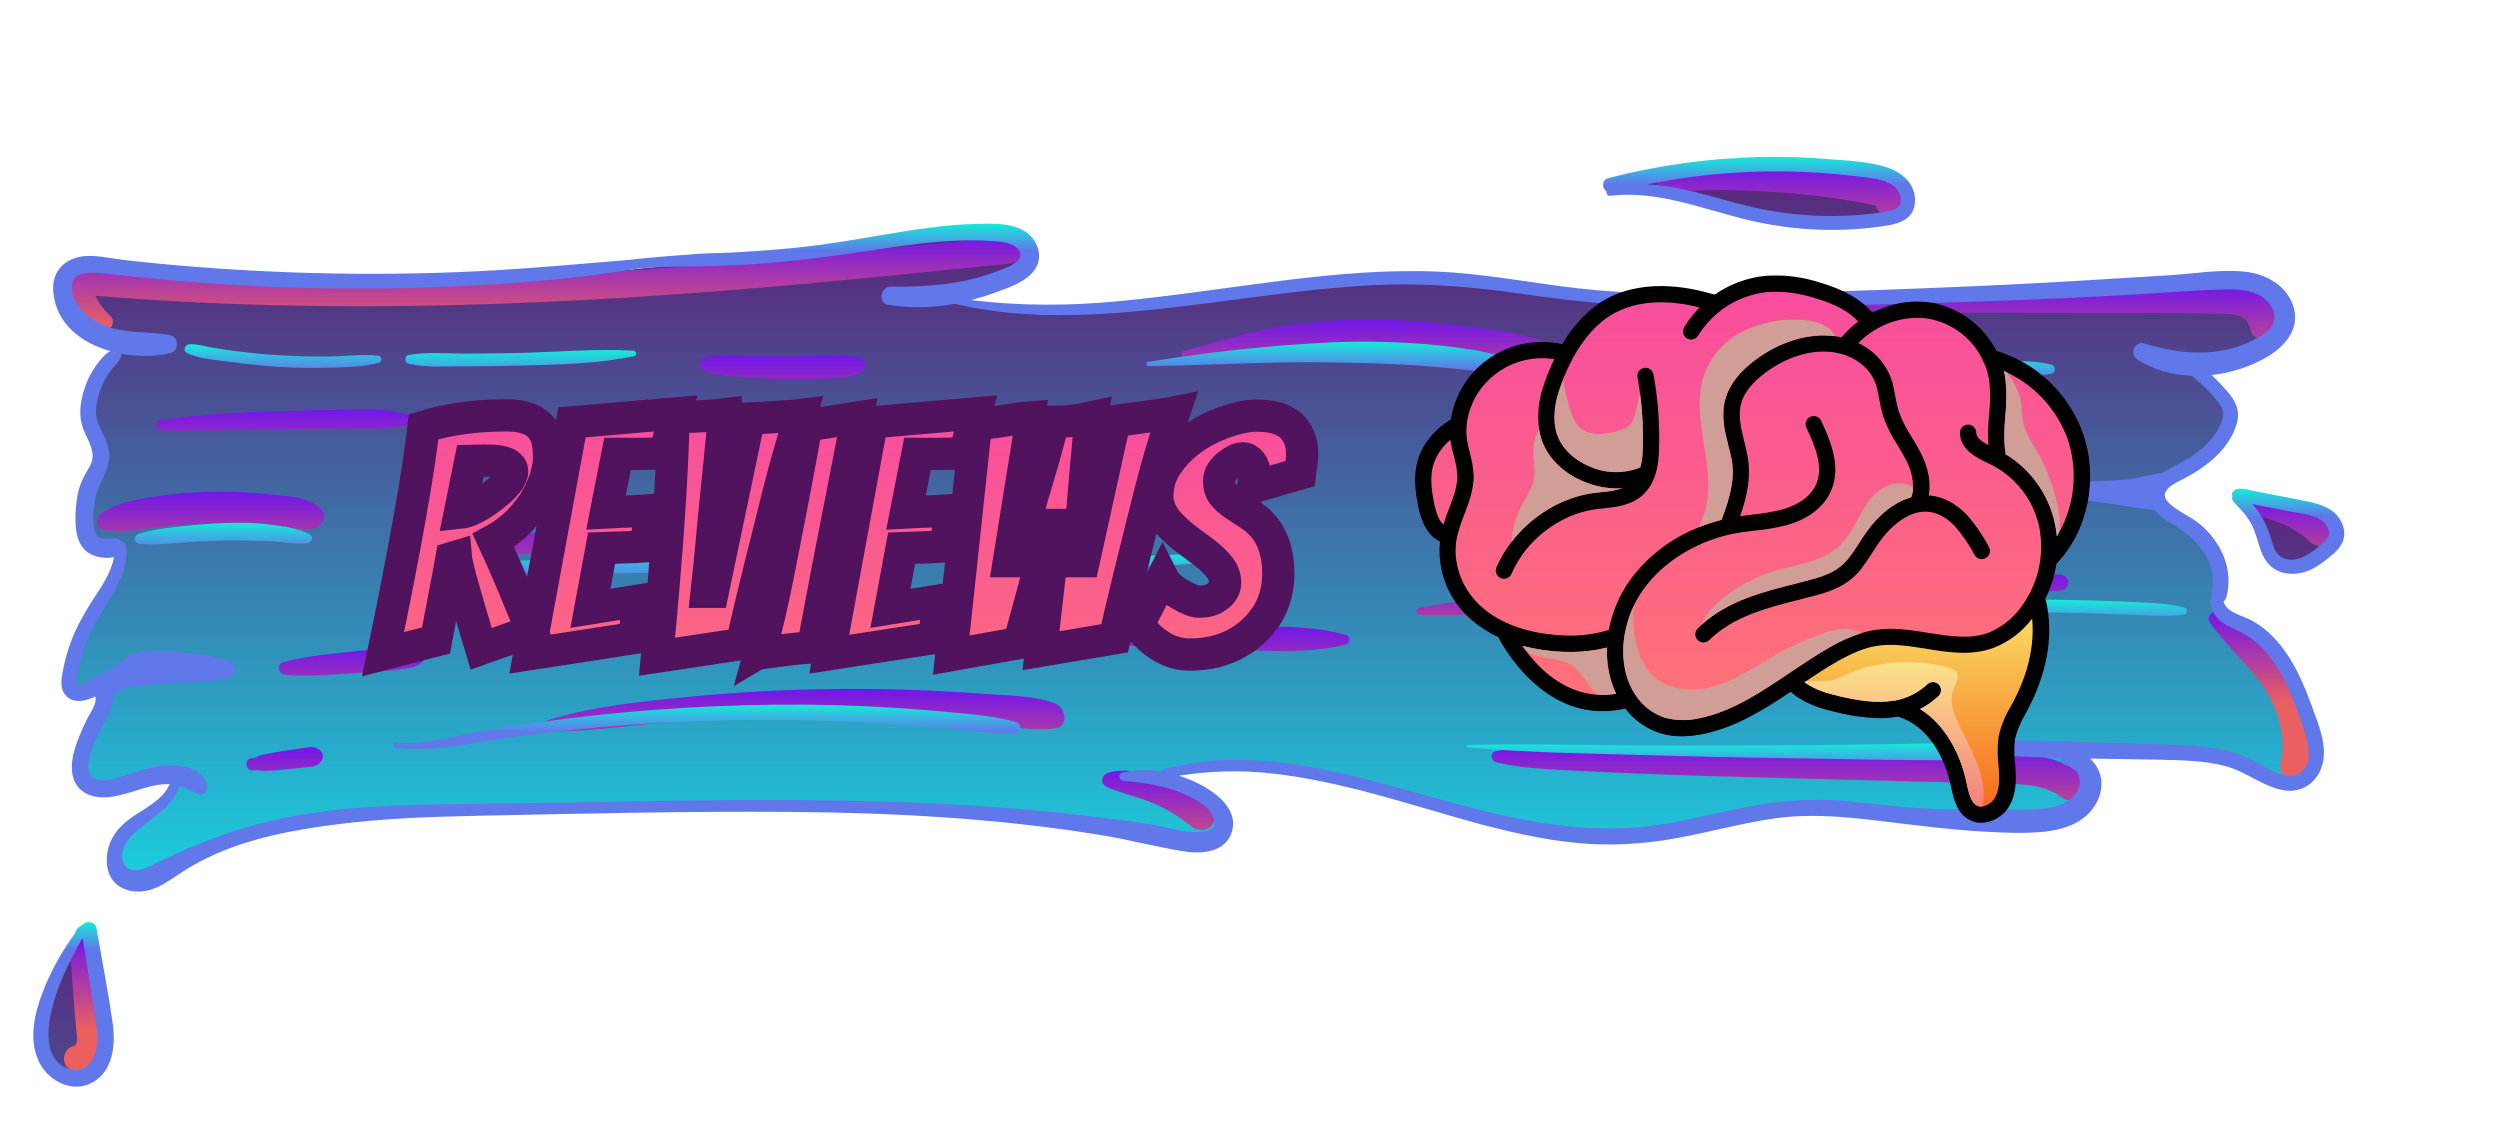 <?xml version="1.0" encoding="UTF-8" standalone="no" ?>
<!DOCTYPE svg PUBLIC "-//W3C//DTD SVG 1.1//EN" "http://www.w3.org/Graphics/SVG/1.1/DTD/svg11.dtd">
<svg xmlns="http://www.w3.org/2000/svg" xmlns:xlink="http://www.w3.org/1999/xlink" version="1.1" width="310" height="140" viewBox="260 370 810 360" xml:space="preserve">
<desc>Created with Fabric.js 4.4.0</desc>
<defs>
</defs>
<g transform="matrix(1 0 0 1 640 512)" id="background-logo"  >
<rect style="stroke: none; stroke-width: 0; stroke-dasharray: none; stroke-linecap: butt; stroke-dashoffset: 0; stroke-linejoin: miter; stroke-miterlimit: 4; fill: rgb(255,255,255); fill-opacity: 0; fill-rule: nonzero; opacity: 1;"  paint-order="stroke"  x="-640" y="-512" rx="0" ry="0" width="1280" height="1024" />
</g>
<g transform="matrix(2.995 0 0 2.995 645.169 568.551)" id="shape-c9aa52b1-9490-461f-8ed0-1aa95171d11e"  >
<g style=""  paint-order="stroke"   >
		<g transform="matrix(1 0 0 1 -0.03 -6.94)" id="path-03"  >
<linearGradient id="SVGID_46_279791" gradientUnits="userSpaceOnUse" gradientTransform="matrix(1 0 0 1 3.207 8.297)"  x1="0" y1="0" x2="0" y2="70">
<stop offset="0%" style="stop-color:rgb(91,36,122);stop-opacity: 1"/>
<stop offset="100%" style="stop-color:rgb(27,206,223);stop-opacity: 1"/>
</linearGradient>
<path style="stroke: none; stroke-width: 1; stroke-dasharray: none; stroke-linecap: butt; stroke-dashoffset: 0; stroke-linejoin: miter; stroke-miterlimit: 4; fill: url(#SVGID_46_279791); fill-rule: nonzero; opacity: 1;"  paint-order="stroke"  transform=" translate(-124.97, -43.356)" d="M 245.498 59.826 C 244.292 56.497 242.638 52.847 239.522 51.119 C 239.287 50.98 238.999 50.873 238.7 50.756 C 237.772 50.382 236.62 49.924 236.075 48.846 C 235.947 48.6 235.915 48.366 235.894 48.259 L 235.819 47.651 L 236.225 47.309 C 236.972 44.514 235.414 41.995 233.706 40.555 C 233.312 40.224 232.831 39.947 232.319 39.648 C 231.583 39.221 230.836 38.773 230.207 38.122 C 229.524 37.418 229.47 36.735 229.545 36.286 C 229.758 35.07 231.06 34.419 232.01 33.939 L 232.319 33.779 C 234.208 32.786 236.62 31.069 237.335 28.593 C 237.601 27.697 237.356 26.992 236.46 25.989 C 235.99 25.456 235.489 24.901 234.934 24.41 L 233.109 22.82 L 235.52 22.553 C 237.463 22.329 239.351 21.732 240.973 20.803 C 242.158 20.131 244.078 18.691 243.513 16.62 C 242.958 14.614 240.909 13.686 239.17 13.494 C 238.658 13.43 238.124 13.409 237.527 13.409 C 236.257 13.409 234.934 13.537 233.642 13.665 C 232.81 13.739 231.978 13.825 231.167 13.878 L 222.406 14.412 C 216.986 14.742 211.127 15.031 204.501 15.287 C 198.333 15.532 192.592 15.703 186.947 15.831 C 184.941 15.874 182.562 15.916 180.118 15.916 C 175.85 15.916 172.307 15.777 168.989 15.489 C 166.502 15.276 164.005 14.913 161.583 14.561 C 158.425 14.102 155.149 13.622 151.926 13.483 C 150.977 13.441 150.016 13.43 149.067 13.43 C 144.201 13.43 139.324 13.953 135.621 14.401 C 133.434 14.668 131.257 14.966 129.08 15.265 C 125.282 15.777 121.355 16.322 117.46 16.685 C 114.835 16.93 112.253 17.058 109.788 17.058 C 107.072 17.058 104.376 16.429 101.77 16.081 C 101.681 16.069 101.497 16.024 101.297 15.962 L 101.198 14.465 C 101.294 14.439 101.385 14.41 101.481 14.384 C 101.588 14.356 101.685 14.332 101.749 14.314 C 101.809 14.297 101.863 14.275 101.922 14.257 C 102.504 14.089 103.073 13.911 103.609 13.707 L 104.09 13.537 C 105.381 13.067 106.843 12.533 107.472 11.563 C 108.08 10.645 107.558 9.557 106.768 9.012 C 105.861 8.383 104.484 8.297 103.385 8.297 C 102.99 8.297 102.585 8.308 102.201 8.319 L 101.742 8.329 C 100.024 8.372 98.125 8.553 95.788 8.906 C 94.23 9.13 92.672 9.396 91.114 9.652 C 88.393 10.111 85.587 10.581 82.77 10.879 C 80.539 11.104 78.16 11.285 75.503 11.424 C 74.98 11.456 74.446 11.466 73.924 11.477 C 73.251 11.498 72.579 11.509 71.907 11.563 C 68.076 11.84 65.974 12.032 64.629 12.203 L 61.332 12.48 C 56.946 12.854 52.411 13.238 47.93 13.451 C 44.184 13.633 40.386 13.718 36.619 13.718 C 34.602 13.718 32.564 13.697 30.547 13.643 C 24.753 13.494 19.033 13.152 13.453 12.608 C 12.023 12.47 10.54 12.331 9.078 12.128 C 8.811 12.096 8.544 12.053 8.277 12.011 C 7.52 11.893 6.794 11.787 6.09 11.787 L 5.823 11.787 C 4.938 11.829 4.201 12.139 3.742 12.662 C 3.337 13.131 3.155 13.75 3.219 14.508 C 3.518 18.039 6.741 19.469 8.64 20.003 L 11.479 20.803 L 8.671 21.14 C 8.351 21.289 8.043 22.681 7.797 23.001 C 7.168 23.834 6.698 24.805 6.399 25.893 C 6.079 27.088 6.069 28.049 6.357 28.924 C 6.453 29.212 6.591 29.51 6.741 29.82 C 7.157 30.706 7.669 31.805 7.413 32.989 C 7.285 33.597 6.997 34.088 6.741 34.526 C 6.666 34.643 6.602 34.761 6.527 34.889 C 6.218 35.475 6.005 36.009 5.887 36.521 C 5.652 37.61 5.567 38.869 5.674 40.053 C 5.802 41.547 6.485 41.921 6.709 42.038 C 6.976 42.177 7.477 42.315 8 42.315 C 8.192 42.315 8.352 42.305 8.501 42.262 L 9.403 42.271 L 9.782 43.521 C 9.451 45.207 8.587 46.605 7.659 48.014 C 6.73 49.411 5.695 51.098 5.002 53.029 C 4.671 53.925 4.425 54.853 4.233 55.878 C 4.094 56.646 4.02 57.137 4.244 57.468 C 4.361 57.639 4.521 57.799 4.927 57.799 C 5.29 57.799 5.748 57.66 6.218 57.425 L 7.285 56.892 L 7.701 58.001 C 8.075 59.026 7.434 60.136 7.008 60.872 C 6.944 60.989 6.88 61.085 6.837 61.171 C 6.314 62.195 5.887 63.209 5.567 64.18 C 5.29 65.023 4.777 67.093 6.122 67.882 C 6.517 68.107 6.986 68.224 7.562 68.224 C 8.598 68.224 9.803 67.85 10.86 67.52 C 11.169 67.424 11.468 67.328 11.745 67.253 C 12.492 67.039 13.485 66.794 14.552 66.794 L 16.344 66.847 L 15.449 68.11 C 14.755 69.753 13.538 70.87 12.226 71.702 C 11.756 72.012 11.297 72.3 10.902 72.599 C 9.931 73.346 8.822 74.637 9.046 76.558 C 9.238 78.286 10.849 78.414 11.34 78.414 C 11.703 78.414 12.066 78.361 12.428 78.244 C 13.303 77.966 14.018 77.486 14.851 76.921 L 15.085 76.761 C 16.088 76.078 17.219 75.427 18.436 74.84 C 23.163 72.556 28.722 71.649 33.033 71.105 C 38.219 70.465 43.448 70.315 47.94 70.219 L 51.259 70.145 C 59.838 69.963 68.706 69.782 77.434 69.782 C 78.917 69.782 80.411 69.782 81.895 69.792 C 95.041 69.899 105.765 70.699 115.646 72.311 C 117.15 72.556 118.655 72.876 120.106 73.197 C 121.621 73.517 123.179 73.848 124.716 74.093 C 125.111 74.157 125.495 74.189 125.868 74.189 C 127.458 74.189 128.397 73.655 128.664 72.62 C 129.187 70.593 126.167 69.024 125.228 68.597 C 124.705 68.352 124.161 68.139 123.606 67.968 L 123.735 66.411 C 125.738 66.063 128.008 65.407 129.923 65.407 C 131.268 65.407 132.623 65.482 133.946 65.62 C 137.265 65.983 140.743 66.677 145.236 67.872 C 147.199 68.395 149.195 68.971 151.115 69.537 C 156.216 71.03 161.498 72.578 166.812 73.132 C 168.018 73.26 169.256 73.324 170.483 73.324 C 172.734 73.324 175.06 73.111 177.408 72.684 C 178.912 72.418 180.438 72.076 181.922 71.745 C 183.917 71.297 185.987 70.838 188.068 70.54 C 189.455 70.326 190.896 70.23 192.454 70.23 C 195.004 70.23 197.544 70.507 199.72 70.764 L 201.513 70.977 C 204.704 71.361 207.99 71.767 211.234 71.937 C 212.376 72.001 213.592 72.065 214.798 72.065 C 215.769 72.065 216.633 72.023 217.434 71.948 C 219.354 71.745 220.731 71.18 221.638 70.219 C 222.524 69.291 222.876 68.042 222.534 67.029 C 222.396 66.602 222.129 66.207 221.777 65.898 L 219.653 63.988 L 224.754 64.062 C 226.525 64.084 228.286 64.116 230.036 64.148 L 230.399 64.158 C 232.735 64.212 235.158 64.265 237.516 64.905 C 238.626 65.204 239.607 65.727 240.557 66.229 C 241.581 66.773 242.553 67.285 243.577 67.466 C 243.758 67.498 243.929 67.509 244.1 67.509 C 245.263 67.509 246.213 66.762 246.575 65.567 C 247.045 63.998 246.373 62.195 245.732 60.445 L 245.498 59.826 L 245.498 59.826 z" stroke-linecap="round" />
</g>
		<g transform="matrix(1 0 0 1 62.142 -46.347)" id="path-03"  >
<linearGradient id="SVGID_46_279792" gradientUnits="userSpaceOnUse" gradientTransform="matrix(1 0 0 1 171.784 1.062)"  x1="0" y1="0" x2="0" y2="70">
<stop offset="0%" style="stop-color:rgb(91,36,122);stop-opacity: 1"/>
<stop offset="100%" style="stop-color:rgb(27,206,223);stop-opacity: 1"/>
</linearGradient>
<path style="stroke: none; stroke-width: 1; stroke-dasharray: none; stroke-linecap: butt; stroke-dashoffset: 0; stroke-linejoin: miter; stroke-miterlimit: 4; fill: url(#SVGID_46_279792); fill-rule: nonzero; opacity: 1;"  paint-order="stroke"  transform=" translate(-187.142, -3.949)" d="M 182.178 4.829 C 183.223 5.128 184.269 5.427 185.315 5.694 C 188.356 6.451 191.472 6.835 194.566 6.835 C 196.178 6.835 197.789 6.729 199.422 6.515 C 201.534 6.238 202.42 5.95 202.495 4.829 C 202.601 3.186 200.979 2.45 200.478 2.258 C 198.899 1.66 196.989 1.521 195.153 1.383 L 194.097 1.308 C 192.187 1.148 190.245 1.062 188.324 1.062 C 187.801 1.062 187.278 1.073 186.755 1.084 C 181.74 1.201 176.714 1.863 171.784 3.047 C 172.019 3.037 172.265 3.037 172.499 3.037 C 175.85 3.037 179.073 3.944 182.178 4.829 z" stroke-linecap="round" />
</g>
		<g transform="matrix(1 0 0 1 -120.649 41.468)" id="path-03"  >
<linearGradient id="SVGID_46_279793" gradientUnits="userSpaceOnUse" gradientTransform="matrix(1 0 0 1 1.066 84.006)"  x1="0" y1="0" x2="0" y2="70">
<stop offset="0%" style="stop-color:rgb(91,36,122);stop-opacity: 1"/>
<stop offset="100%" style="stop-color:rgb(27,206,223);stop-opacity: 1"/>
</linearGradient>
<path style="stroke: none; stroke-width: 1; stroke-dasharray: none; stroke-linecap: butt; stroke-dashoffset: 0; stroke-linejoin: miter; stroke-miterlimit: 4; fill: url(#SVGID_46_279793); fill-rule: nonzero; opacity: 1;"  paint-order="stroke"  transform=" translate(-4.351, -91.763)" d="M 6.399 87.111 C 6.207 86.076 6.026 85.041 5.845 84.006 L 5.674 84.134 L 5.652 84.145 L 5.61 84.177 L 5.599 84.283 L 5.439 84.497 C 3.87 86.705 2.771 88.722 1.971 90.846 C 0.883 93.738 0.776 95.936 1.651 97.568 C 2.259 98.721 3.497 99.521 4.66 99.521 C 5.087 99.521 5.492 99.414 5.866 99.212 C 7.84 98.123 7.744 95.317 7.52 93.748 C 7.189 91.539 6.784 89.288 6.399 87.111 z" stroke-linecap="round" />
</g>
		<g transform="matrix(1 0 0 1 119.071 -9.767)" id="path-03"  >
<linearGradient id="SVGID_46_279794" gradientUnits="userSpaceOnUse" gradientTransform="matrix(1 0 0 1 239.21 37.014)"  x1="0" y1="0" x2="0" y2="70">
<stop offset="0%" style="stop-color:rgb(91,36,122);stop-opacity: 1"/>
<stop offset="100%" style="stop-color:rgb(27,206,223);stop-opacity: 1"/>
</linearGradient>
<path style="stroke: none; stroke-width: 1; stroke-dasharray: none; stroke-linecap: butt; stroke-dashoffset: 0; stroke-linejoin: miter; stroke-miterlimit: 4; fill: url(#SVGID_46_279794); fill-rule: nonzero; opacity: 1;"  paint-order="stroke"  transform=" translate(-244.071, -40.528)" d="M 248.208 39.283 C 247.607 38.764 246.765 38.531 245.944 38.354 C 245.008 38.153 244.067 37.973 243.127 37.793 L 241.217 37.419 C 240.776 37.331 240.336 37.243 239.894 37.16 C 239.779 37.138 239.316 37.035 239.21 37.014 C 239.795 37.647 240.397 38.303 240.865 39.17 C 241.242 39.869 241.457 40.576 241.665 41.26 C 241.745 41.523 241.825 41.787 241.915 42.05 C 242.205 42.895 242.575 43.426 243.077 43.721 C 243.435 43.93 243.884 44.042 244.376 44.042 L 244.376 44.042 C 244.621 44.042 244.872 44.015 245.124 43.963 C 246.009 43.777 246.817 43.202 247.492 42.662 C 248.32 42.001 248.868 41.519 248.927 40.889 C 248.978 40.342 248.689 39.697 248.208 39.283 z" stroke-linecap="round" />
</g>
		<g transform="matrix(1 0 0 1 -69.882 -36.607)" id="path-02"  >
<linearGradient id="SVGID_50_279795" gradientUnits="userSpaceOnUse" gradientTransform="matrix(1 0 0 1 3.114 8.514)"  x1="0" y1="0" x2="0" y2="10">
<stop offset="0%" style="stop-color:rgb(113,23,234);stop-opacity: 1"/>
<stop offset="100%" style="stop-color:rgb(234,96,96);stop-opacity: 1"/>
</linearGradient>
<path style="stroke: none; stroke-width: 1; stroke-dasharray: none; stroke-linecap: butt; stroke-dashoffset: 0; stroke-linejoin: miter; stroke-miterlimit: 4; fill: url(#SVGID_50_279795); fill-rule: nonzero; opacity: 1;"  paint-order="stroke"  transform=" translate(-55.118, -13.688)" d="M 7.096 18.742 C 8.059 19.264 9.185 17.957 8.308 17.171 C 7.636 16.568 7.112 15.828 6.705 15.026 C 32.355 17.143 57.966 16.058 83.575 13.722 C 90.949 13.049 98.314 12.288 105.681 11.542 C 107.598 11.348 107.61 8.319 105.681 8.524 C 79.457 11.315 53.074 13.857 26.67 13.291 C 19.286 13.132 11.901 12.739 4.558 11.937 C 3.581 11.831 2.945 12.95 3.153 13.782 C 3.714 16.022 5.085 17.651 7.096 18.742 z" stroke-linecap="round" />
</g>
		<g transform="matrix(1 0 0 1 -105.802 -11.945)" id="path-02"  >
<linearGradient id="SVGID_50_279796" gradientUnits="userSpaceOnUse" gradientTransform="matrix(1 0 0 1 6.92 36.217)"  x1="0" y1="0" x2="0" y2="10">
<stop offset="0%" style="stop-color:rgb(113,23,234);stop-opacity: 1"/>
<stop offset="100%" style="stop-color:rgb(234,96,96);stop-opacity: 1"/>
</linearGradient>
<path style="stroke: none; stroke-width: 1; stroke-dasharray: none; stroke-linecap: butt; stroke-dashoffset: 0; stroke-linejoin: miter; stroke-miterlimit: 4; fill: url(#SVGID_50_279796); fill-rule: nonzero; opacity: 1;"  paint-order="stroke"  transform=" translate(-19.198, -38.351)" d="M 28.098 40.2 C 29.069 40.316 30.083 40.513 30.929 39.908 C 31.404 39.568 31.659 38.947 31.324 38.403 C 30.314 36.759 27.546 36.735 25.807 36.539 C 23.718 36.304 21.613 36.195 19.512 36.221 C 17.403 36.247 15.284 36.428 13.199 36.74 C 11.204 37.038 9.018 37.381 7.37 38.596 C 6.784 39.028 6.681 40.235 7.603 40.379 C 9.488 40.673 11.34 40.28 13.227 40.074 C 15.252 39.853 17.263 39.693 19.301 39.657 C 21.264 39.622 23.226 39.693 25.179 39.881 C 26.153 39.974 27.127 40.084 28.098 40.2 z" stroke-linecap="round" />
</g>
		<g transform="matrix(1 0 0 1 -38.568 -9.412)" id="path-02"  >
<linearGradient id="SVGID_50_279797" gradientUnits="userSpaceOnUse" gradientTransform="matrix(1 0 0 1 49.746 38.798)"  x1="0" y1="0" x2="0" y2="10">
<stop offset="0%" style="stop-color:rgb(113,23,234);stop-opacity: 1"/>
<stop offset="100%" style="stop-color:rgb(234,96,96);stop-opacity: 1"/>
</linearGradient>
<path style="stroke: none; stroke-width: 1; stroke-dasharray: none; stroke-linecap: butt; stroke-dashoffset: 0; stroke-linejoin: miter; stroke-miterlimit: 4; fill: url(#SVGID_50_279797); fill-rule: nonzero; opacity: 1;"  paint-order="stroke"  transform=" translate(-86.432, -40.883)" d="M 63.264 42.697 C 68.036 42.528 72.805 42.319 77.577 42.147 C 87.123 41.805 96.664 41.533 106.216 41.369 C 111.683 41.275 117.235 41.179 122.661 40.485 C 123.269 40.407 123.273 39.61 122.661 39.534 C 113.218 38.36 103.508 38.889 94.016 39.106 C 84.471 39.324 74.922 39.441 65.384 39.929 C 62.642 40.07 59.907 40.241 57.17 40.462 C 55.846 40.569 54.513 40.641 53.196 40.81 C 51.993 40.964 50.876 41.027 49.879 41.778 C 49.717 41.9 49.687 42.138 49.879 42.253 C 51.635 43.315 54.147 42.891 56.11 42.857 C 58.496 42.816 60.88 42.782 63.264 42.697 L 63.264 42.697 z" stroke-linecap="round" />
</g>
		<g transform="matrix(1 0 0 1 19.904 -30.103)" id="path-02"  >
<linearGradient id="SVGID_50_279798" gradientUnits="userSpaceOnUse" gradientTransform="matrix(1 0 0 1 124.182 17.611)"  x1="0" y1="0" x2="0" y2="10">
<stop offset="0%" style="stop-color:rgb(113,23,234);stop-opacity: 1"/>
<stop offset="100%" style="stop-color:rgb(234,96,96);stop-opacity: 1"/>
</linearGradient>
<path style="stroke: none; stroke-width: 1; stroke-dasharray: none; stroke-linecap: butt; stroke-dashoffset: 0; stroke-linejoin: miter; stroke-miterlimit: 4; fill: url(#SVGID_50_279798); fill-rule: nonzero; opacity: 1;"  paint-order="stroke"  transform=" translate(-144.904, -20.192)" d="M 159.747 22.028 C 161.371 22.397 163.006 22.831 164.683 22.768 C 165.664 22.73 165.968 21.497 165.171 20.966 C 162.434 19.14 158.575 18.829 155.387 18.383 C 151.917 17.899 148.422 17.629 144.917 17.612 C 141.532 17.596 138.095 17.81 134.755 18.379 C 131.226 18.979 127.924 20.057 124.489 20.993 C 123.951 21.14 124.178 21.965 124.72 21.829 C 127.954 21.018 131.478 20.759 134.798 20.531 C 138.173 20.3 141.533 20.145 144.917 20.217 C 148.257 20.287 151.595 20.569 154.895 21.093 C 156.522 21.351 158.141 21.663 159.747 22.028 z" stroke-linecap="round" />
</g>
		<g transform="matrix(1 0 0 1 93.267 -33.542)" id="path-02"  >
<linearGradient id="SVGID_50_279799" gradientUnits="userSpaceOnUse" gradientTransform="matrix(1 0 0 1 193.824 13.833)"  x1="0" y1="0" x2="0" y2="10">
<stop offset="0%" style="stop-color:rgb(113,23,234);stop-opacity: 1"/>
<stop offset="100%" style="stop-color:rgb(234,96,96);stop-opacity: 1"/>
</linearGradient>
<path style="stroke: none; stroke-width: 1; stroke-dasharray: none; stroke-linecap: butt; stroke-dashoffset: 0; stroke-linejoin: miter; stroke-miterlimit: 4; fill: url(#SVGID_50_279799); fill-rule: nonzero; opacity: 1;"  paint-order="stroke"  transform=" translate(-218.267, -16.754)" d="M 239.855 18.695 C 240.15 20.182 242.047 19.806 242.507 18.695 C 243.193 17.042 242.038 15.241 240.56 14.483 C 238.847 13.604 236.737 13.861 234.883 13.89 C 230.37 13.959 225.856 13.973 221.343 14.024 C 216.918 14.073 212.492 14.219 208.069 14.353 C 203.431 14.494 198.877 15.001 194.266 15.431 C 193.686 15.485 193.668 16.322 194.266 16.348 C 198.253 16.524 202.213 16.879 206.211 16.868 C 210.193 16.857 214.175 16.863 218.157 16.887 C 222.051 16.911 225.945 16.878 229.839 16.888 C 231.786 16.893 233.733 16.927 235.68 16.966 C 237.293 16.999 239.459 16.704 239.855 18.695 z" stroke-linecap="round" />
</g>
		<g transform="matrix(1 0 0 1 64.106 -46.656)" id="path-02"  >
<linearGradient id="SVGID_50_279800" gradientUnits="userSpaceOnUse" gradientTransform="matrix(1 0 0 1 175.646 1.025)"  x1="0" y1="0" x2="0" y2="10">
<stop offset="0%" style="stop-color:rgb(113,23,234);stop-opacity: 1"/>
<stop offset="100%" style="stop-color:rgb(234,96,96);stop-opacity: 1"/>
</linearGradient>
<path style="stroke: none; stroke-width: 1; stroke-dasharray: none; stroke-linecap: butt; stroke-dashoffset: 0; stroke-linejoin: miter; stroke-miterlimit: 4; fill: url(#SVGID_50_279800); fill-rule: nonzero; opacity: 1;"  paint-order="stroke"  transform=" translate(-189.106, -3.639)" d="M 176.145 3.408 C 178.114 3.788 180.062 3.603 182.061 3.592 C 184.137 3.58 186.212 3.652 188.282 3.799 C 190.383 3.95 192.481 4.133 194.567 4.431 C 195.513 4.566 196.457 4.72 197.399 4.889 C 197.869 4.973 198.339 5.062 198.808 5.156 C 198.968 5.188 199.129 5.221 199.289 5.254 C 199.907 7.334 203.622 5.871 202.272 3.572 C 201.625 2.471 200.265 2.381 199.132 2.187 C 197.588 1.922 196.035 1.702 194.479 1.521 C 191.466 1.17 188.444 0.998 185.411 1.029 C 182.396 1.06 178.97 0.914 176.145 2.057 C 175.577 2.287 175.389 3.262 176.145 3.408 L 176.145 3.408 z" stroke-linecap="round" />
</g>
		<g transform="matrix(1 0 0 1 119.39 -10.812)" id="path-02"  >
<linearGradient id="SVGID_50_279801" gradientUnits="userSpaceOnUse" gradientTransform="matrix(1 0 0 1 239.931 36.869)"  x1="0" y1="0" x2="0" y2="10">
<stop offset="0%" style="stop-color:rgb(113,23,234);stop-opacity: 1"/>
<stop offset="100%" style="stop-color:rgb(234,96,96);stop-opacity: 1"/>
</linearGradient>
<path style="stroke: none; stroke-width: 1; stroke-dasharray: none; stroke-linecap: butt; stroke-dashoffset: 0; stroke-linejoin: miter; stroke-miterlimit: 4; fill: url(#SVGID_50_279801); fill-rule: nonzero; opacity: 1;"  paint-order="stroke"  transform=" translate(-244.39, -39.483)" d="M 248.662 39.943 C 248.4 39.472 247.912 39.144 247.492 38.822 C 247.2 38.599 246.9 38.387 246.586 38.194 C 245.893 37.77 245.155 37.481 244.382 37.24 C 243.624 37.003 242.846 36.856 242.049 36.87 C 241.655 36.877 241.186 36.904 240.812 37.022 C 240.379 37.158 239.777 37.539 239.967 38.089 C 240.213 38.801 241.159 38.944 241.794 39.156 C 242.109 39.261 242.415 39.388 242.731 39.491 C 242.889 39.543 243.046 39.598 243.201 39.657 C 243.253 39.677 243.304 39.698 243.355 39.718 C 243.378 39.728 243.407 39.74 243.441 39.755 C 244.018 40.016 244.587 40.36 245.119 40.704 C 245.258 40.794 245.395 40.887 245.53 40.984 C 245.577 41.018 245.623 41.053 245.669 41.087 C 245.672 41.09 245.669 41.087 245.673 41.09 C 245.986 41.364 246.32 41.734 246.689 41.916 C 247.247 42.192 247.986 42.182 248.437 41.691 C 248.878 41.21 248.984 40.522 248.662 39.943 L 248.662 39.943 z M 243.341 39.712 C 243.305 39.698 243.311 39.7 243.341 39.712 L 243.341 39.712 z" stroke-linecap="round" />
</g>
		<g transform="matrix(1 0 0 1 59.881 -3.14)" id="path-02"  >
<linearGradient id="SVGID_50_279802" gradientUnits="userSpaceOnUse" gradientTransform="matrix(1 0 0 1 149.627 44.746)"  x1="0" y1="0" x2="0" y2="10">
<stop offset="0%" style="stop-color:rgb(113,23,234);stop-opacity: 1"/>
<stop offset="100%" style="stop-color:rgb(234,96,96);stop-opacity: 1"/>
</linearGradient>
<path style="stroke: none; stroke-width: 1; stroke-dasharray: none; stroke-linecap: butt; stroke-dashoffset: 0; stroke-linejoin: miter; stroke-miterlimit: 4; fill: url(#SVGID_50_279802); fill-rule: nonzero; opacity: 1;"  paint-order="stroke"  transform=" translate(-184.881, -47.155)" d="M 203.963 47.723 C 206.434 47.648 208.906 47.583 211.378 47.529 C 214.065 47.47 216.658 47.158 219.324 46.901 C 220.401 46.797 220.413 45.308 219.324 45.217 C 217.015 45.023 214.764 44.736 212.438 44.746 C 210.231 44.755 208.023 44.782 205.817 44.813 C 201.225 44.876 196.636 45.063 192.049 45.253 C 183.045 45.628 174.052 46.177 165.068 46.865 C 159.98 47.254 154.928 47.873 149.908 48.782 C 149.463 48.862 149.582 49.546 150.012 49.551 C 159.011 49.669 167.98 48.983 176.966 48.592 C 185.964 48.2 194.962 47.996 203.963 47.723 z" stroke-linecap="round" />
</g>
		<g transform="matrix(1 0 0 1 115.799 8.007)" id="path-02"  >
<linearGradient id="SVGID_50_279803" gradientUnits="userSpaceOnUse" gradientTransform="matrix(1 0 0 1 235.32 49.198)"  x1="0" y1="0" x2="0" y2="10">
<stop offset="0%" style="stop-color:rgb(113,23,234);stop-opacity: 1"/>
<stop offset="100%" style="stop-color:rgb(234,96,96);stop-opacity: 1"/>
</linearGradient>
<path style="stroke: none; stroke-width: 1; stroke-dasharray: none; stroke-linecap: butt; stroke-dashoffset: 0; stroke-linejoin: miter; stroke-miterlimit: 4; fill: url(#SVGID_50_279803); fill-rule: nonzero; opacity: 1;"  paint-order="stroke"  transform=" translate(-240.799, -58.303)" d="M 236.555 49.271 C 235.9 48.972 234.963 49.636 235.46 50.366 C 237.171 52.877 239.611 54.823 241.283 57.386 C 242.855 59.798 243.775 62.731 243.12 65.602 C 242.706 67.416 245.436 68.187 245.917 66.374 C 246.826 62.949 245.939 59.328 244.132 56.345 C 242.352 53.405 239.689 50.697 236.555 49.271 z" stroke-linecap="round" />
</g>
		<g transform="matrix(1 0 0 1 -3.257 19.323)" id="path-02"  >
<linearGradient id="SVGID_50_279804" gradientUnits="userSpaceOnUse" gradientTransform="matrix(1 0 0 1 115.63 66.401)"  x1="0" y1="0" x2="0" y2="10">
<stop offset="0%" style="stop-color:rgb(113,23,234);stop-opacity: 1"/>
<stop offset="100%" style="stop-color:rgb(234,96,96);stop-opacity: 1"/>
</linearGradient>
<path style="stroke: none; stroke-width: 1; stroke-dasharray: none; stroke-linecap: butt; stroke-dashoffset: 0; stroke-linejoin: miter; stroke-miterlimit: 4; fill: url(#SVGID_50_279804); fill-rule: nonzero; opacity: 1;"  paint-order="stroke"  transform=" translate(-121.743, -69.618)" d="M 126.555 69.551 C 126.146 69.252 125.721 68.976 125.285 68.718 C 124.328 68.152 123.314 67.679 122.271 67.297 C 121.321 66.95 120.335 66.668 119.333 66.519 C 118.801 66.44 118.192 66.373 117.653 66.413 C 117.105 66.454 116.481 66.468 116.008 66.775 C 115.631 67.019 115.461 67.636 115.855 67.966 C 116.259 68.306 116.715 68.401 117.195 68.583 C 117.637 68.752 118.104 68.875 118.555 69.024 C 119.424 69.312 120.415 69.58 121.166 69.918 C 122.038 70.31 122.886 70.759 123.69 71.279 C 124.086 71.535 124.474 71.807 124.848 72.095 C 124.879 72.119 124.942 72.169 124.954 72.179 C 125.041 72.25 125.127 72.323 125.215 72.394 C 125.693 72.778 126.209 72.941 126.815 72.765 C 127.455 72.579 127.794 72.039 127.849 71.406 C 127.93 70.492 127.198 70.022 126.555 69.551 L 126.555 69.551 z" stroke-linecap="round" />
</g>
		<g transform="matrix(1 0 0 1 64.763 16.392)" id="path-02"  >
<linearGradient id="SVGID_50_279805" gradientUnits="userSpaceOnUse" gradientTransform="matrix(1 0 0 1 157.759 63.768)"  x1="0" y1="0" x2="0" y2="10">
<stop offset="0%" style="stop-color:rgb(113,23,234);stop-opacity: 1"/>
<stop offset="100%" style="stop-color:rgb(234,96,96);stop-opacity: 1"/>
</linearGradient>
<path style="stroke: none; stroke-width: 1; stroke-dasharray: none; stroke-linecap: butt; stroke-dashoffset: 0; stroke-linejoin: miter; stroke-miterlimit: 4; fill: url(#SVGID_50_279805); fill-rule: nonzero; opacity: 1;"  paint-order="stroke"  transform=" translate(-189.763, -66.687)" d="M 221.078 66.482 C 219.242 65.096 216.964 64.734 214.721 64.617 C 212.182 64.484 209.63 64.485 207.089 64.426 C 201.615 64.299 196.142 64.187 190.668 64.07 C 185.194 63.953 179.721 63.814 174.247 63.787 C 171.599 63.774 168.949 63.76 166.301 63.773 C 163.584 63.786 160.858 63.744 158.194 64.3 C 157.596 64.424 157.631 65.328 158.194 65.474 C 160.671 66.115 163.221 66.206 165.771 66.355 C 168.417 66.51 171.069 66.599 173.717 66.717 C 179.012 66.955 184.31 67.072 189.608 67.211 C 194.905 67.349 200.202 67.496 205.5 67.625 C 208.148 67.689 210.797 67.746 213.445 67.818 C 215.569 67.875 217.679 67.959 219.437 69.289 C 221.105 70.551 222.729 67.729 221.078 66.482 z" stroke-linecap="round" />
</g>
		<g transform="matrix(1 0 0 1 -41.932 9.577)" id="path-02"  >
<linearGradient id="SVGID_50_279806" gradientUnits="userSpaceOnUse" gradientTransform="matrix(1 0 0 1 54.581 57.561)"  x1="0" y1="0" x2="0" y2="10">
<stop offset="0%" style="stop-color:rgb(113,23,234);stop-opacity: 1"/>
<stop offset="100%" style="stop-color:rgb(234,96,96);stop-opacity: 1"/>
</linearGradient>
<path style="stroke: none; stroke-width: 1; stroke-dasharray: none; stroke-linecap: butt; stroke-dashoffset: 0; stroke-linejoin: miter; stroke-miterlimit: 4; fill: url(#SVGID_50_279806); fill-rule: nonzero; opacity: 1;"  paint-order="stroke"  transform=" translate(-83.068, -59.873)" d="M 110.571 59.153 C 108.406 58.291 105.817 58.313 103.516 58.135 C 101.282 57.962 99.046 57.827 96.808 57.733 C 92.07 57.532 87.326 57.507 82.587 57.658 C 77.93 57.805 73.278 58.142 68.646 58.639 C 64.103 59.128 59.25 59.672 54.926 61.215 C 54.418 61.396 54.478 62.173 55.057 62.181 C 59.648 62.242 64.33 61.525 68.903 61.155 C 73.541 60.78 78.192 60.582 82.845 60.533 C 87.502 60.484 92.16 60.604 96.808 60.894 C 99.047 61.033 101.283 61.212 103.516 61.43 C 105.849 61.657 108.234 62.14 110.571 61.822 C 112.091 61.615 111.658 59.585 110.571 59.153 L 110.571 59.153 z" stroke-linecap="round" />
</g>
		<g transform="matrix(1 0 0 1 2.777 1.843)" id="path-02"  >
<linearGradient id="SVGID_50_279807" gradientUnits="userSpaceOnUse" gradientTransform="matrix(1 0 0 1 113.164 50.809)"  x1="0" y1="0" x2="0" y2="10">
<stop offset="0%" style="stop-color:rgb(113,23,234);stop-opacity: 1"/>
<stop offset="100%" style="stop-color:rgb(234,96,96);stop-opacity: 1"/>
</linearGradient>
<path style="stroke: none; stroke-width: 1; stroke-dasharray: none; stroke-linecap: butt; stroke-dashoffset: 0; stroke-linejoin: miter; stroke-miterlimit: 4; fill: url(#SVGID_50_279807); fill-rule: nonzero; opacity: 1;"  paint-order="stroke"  transform=" translate(-127.777, -52.138)" d="M 142.008 51.723 C 137.579 50.468 132.599 50.869 128.041 50.872 C 123.25 50.876 118.448 50.785 113.684 51.328 C 113.156 51.388 112.904 52.269 113.544 52.36 C 118.259 53.027 123.019 53.086 127.775 53.219 C 132.411 53.348 137.468 53.906 142.008 52.752 C 142.525 52.621 142.506 51.864 142.008 51.723 z" stroke-linecap="round" />
</g>
		<g transform="matrix(1 0 0 1 53.979 -14.166)" id="path-02"  >
<linearGradient id="SVGID_50_279808" gradientUnits="userSpaceOnUse" gradientTransform="matrix(1 0 0 1 152.885 34.975)"  x1="0" y1="0" x2="0" y2="10">
<stop offset="0%" style="stop-color:rgb(113,23,234);stop-opacity: 1"/>
<stop offset="100%" style="stop-color:rgb(234,96,96);stop-opacity: 1"/>
</linearGradient>
<path style="stroke: none; stroke-width: 1; stroke-dasharray: none; stroke-linecap: butt; stroke-dashoffset: 0; stroke-linejoin: miter; stroke-miterlimit: 4; fill: url(#SVGID_50_279808); fill-rule: nonzero; opacity: 1;"  paint-order="stroke"  transform=" translate(-178.979, -36.129)" d="M 152.921 36.412 C 152.874 36.43 152.873 36.489 152.921 36.508 C 154.835 37.259 156.988 37.085 159.023 37.132 C 161.227 37.183 163.435 37.172 165.641 37.187 C 169.964 37.216 174.288 37.253 178.612 37.252 C 182.936 37.25 187.259 37.248 191.583 37.246 C 193.701 37.245 195.819 37.239 197.937 37.234 C 200.034 37.228 202.482 37.487 204.503 36.875 C 205.255 36.647 205.272 35.553 204.503 35.331 C 202.553 34.769 200.217 35.034 198.201 35.057 C 195.995 35.082 193.789 35.107 191.583 35.137 C 187.259 35.195 182.936 35.253 178.612 35.311 C 174.288 35.369 169.964 35.467 165.641 35.556 C 163.523 35.599 161.404 35.623 159.287 35.692 C 157.178 35.762 154.894 35.607 152.921 36.412 z" stroke-linecap="round" />
</g>
		<g transform="matrix(1 0 0 1 -97.799 14.844)" id="path-02"  >
<linearGradient id="SVGID_50_279809" gradientUnits="userSpaceOnUse" gradientTransform="matrix(1 0 0 1 23.067 63.851)"  x1="0" y1="0" x2="0" y2="10">
<stop offset="0%" style="stop-color:rgb(113,23,234);stop-opacity: 1"/>
<stop offset="100%" style="stop-color:rgb(234,96,96);stop-opacity: 1"/>
</linearGradient>
<path style="stroke: none; stroke-width: 1; stroke-dasharray: none; stroke-linecap: butt; stroke-dashoffset: 0; stroke-linejoin: miter; stroke-miterlimit: 4; fill: url(#SVGID_50_279809); fill-rule: nonzero; opacity: 1;"  paint-order="stroke"  transform=" translate(-27.201, -65.139)" d="M 30.512 63.915 C 30.101 63.78 29.685 63.891 29.269 63.949 C 28.623 64.04 27.977 64.13 27.333 64.235 C 26.692 64.338 26.043 64.421 25.409 64.562 C 25.097 64.632 24.766 64.679 24.463 64.782 C 24.327 64.828 24.213 64.913 24.081 64.965 C 23.913 65.031 23.713 65.043 23.536 65.074 C 22.811 65.203 22.971 66.424 23.711 66.368 C 23.872 66.356 24.051 66.318 24.211 66.331 C 24.374 66.345 24.518 66.409 24.685 66.421 C 25.004 66.443 25.337 66.408 25.658 66.398 C 26.307 66.376 26.957 66.295 27.604 66.236 C 28.254 66.177 28.902 66.104 29.551 66.031 C 29.94 65.986 30.352 65.988 30.697 65.783 C 31.056 65.57 31.388 65.184 31.328 64.74 C 31.272 64.321 30.891 64.039 30.512 63.915 z" stroke-linecap="round" />
</g>
		<g transform="matrix(1 0 0 1 -90.577 4.273)" id="path-02"  >
<linearGradient id="SVGID_50_279810" gradientUnits="userSpaceOnUse" gradientTransform="matrix(1 0 0 1 26.567 53.022)"  x1="0" y1="0" x2="0" y2="10">
<stop offset="0%" style="stop-color:rgb(113,23,234);stop-opacity: 1"/>
<stop offset="100%" style="stop-color:rgb(234,96,96);stop-opacity: 1"/>
</linearGradient>
<path style="stroke: none; stroke-width: 1; stroke-dasharray: none; stroke-linecap: butt; stroke-dashoffset: 0; stroke-linejoin: miter; stroke-miterlimit: 4; fill: url(#SVGID_50_279810); fill-rule: nonzero; opacity: 1;"  paint-order="stroke"  transform=" translate(-34.423, -54.568)" d="M 40.051 53.031 C 39.403 53.047 38.751 53.077 38.105 53.135 C 36.899 53.243 35.695 53.389 34.491 53.516 C 32.005 53.778 29.5 54.024 27.075 54.648 C 26.266 54.855 26.494 55.982 27.263 56.039 C 29.765 56.227 32.271 56.027 34.769 55.849 C 35.973 55.763 37.183 55.708 38.383 55.589 C 39.043 55.523 39.707 55.432 40.362 55.331 C 40.981 55.235 41.587 55.145 42.037 54.674 C 42.44 54.252 42.307 53.671 41.866 53.352 C 41.353 52.98 40.662 53.015 40.051 53.031 L 40.051 53.031 z" stroke-linecap="round" />
</g>
		<g transform="matrix(1 0 0 1 -43.927 -27.535)" id="path-02"  >
<linearGradient id="SVGID_50_279811" gradientUnits="userSpaceOnUse" gradientTransform="matrix(1 0 0 1 72.105 21.482)"  x1="0" y1="0" x2="0" y2="10">
<stop offset="0%" style="stop-color:rgb(113,23,234);stop-opacity: 1"/>
<stop offset="100%" style="stop-color:rgb(234,96,96);stop-opacity: 1"/>
</linearGradient>
<path style="stroke: none; stroke-width: 1; stroke-dasharray: none; stroke-linecap: butt; stroke-dashoffset: 0; stroke-linejoin: miter; stroke-miterlimit: 4; fill: url(#SVGID_50_279811); fill-rule: nonzero; opacity: 1;"  paint-order="stroke"  transform=" translate(-81.073, -22.761)" d="M 85.375 21.528 C 83.972 21.566 82.571 21.597 81.168 21.589 C 79.766 21.581 78.364 21.581 76.963 21.548 C 75.52 21.514 73.985 21.34 72.588 21.762 C 72.071 21.919 71.895 22.713 72.429 22.981 C 73.716 23.628 75.219 23.703 76.639 23.81 C 78.093 23.919 79.549 24.009 81.006 24.028 C 82.461 24.046 83.92 24.046 85.375 23.994 C 86.708 23.947 88.484 23.951 89.653 23.253 C 90.113 22.978 90.224 22.128 89.653 21.885 C 88.376 21.343 86.74 21.492 85.375 21.528 z" stroke-linecap="round" />
</g>
		<g transform="matrix(1 0 0 1 -97.958 -21.807)" id="path-02"  >
<linearGradient id="SVGID_50_279812" gradientUnits="userSpaceOnUse" gradientTransform="matrix(1 0 0 1 13.311 27.34)"  x1="0" y1="0" x2="0" y2="10">
<stop offset="0%" style="stop-color:rgb(113,23,234);stop-opacity: 1"/>
<stop offset="100%" style="stop-color:rgb(234,96,96);stop-opacity: 1"/>
</linearGradient>
<path style="stroke: none; stroke-width: 1; stroke-dasharray: none; stroke-linecap: butt; stroke-dashoffset: 0; stroke-linejoin: miter; stroke-miterlimit: 4; fill: url(#SVGID_50_279812); fill-rule: nonzero; opacity: 1;"  paint-order="stroke"  transform=" translate(-27.042, -28.488)" d="M 34 27.358 C 31.678 27.379 29.355 27.427 27.034 27.496 C 22.566 27.628 18.158 27.841 13.73 28.464 C 13.061 28.558 13.251 29.596 13.885 29.61 C 18.362 29.705 22.816 29.524 27.292 29.448 C 29.528 29.411 31.764 29.396 34 29.397 C 36.08 29.398 38.327 29.521 40.351 28.975 C 40.923 28.821 40.904 27.998 40.351 27.834 C 38.342 27.239 36.074 27.339 34 27.358 z" stroke-linecap="round" />
</g>
		<g transform="matrix(1 0 0 1 -119.63 41.388)" id="path-02"  >
<linearGradient id="SVGID_50_279813" gradientUnits="userSpaceOnUse" gradientTransform="matrix(1 0 0 1 3.315 84.443)"  x1="0" y1="0" x2="0" y2="10">
<stop offset="0%" style="stop-color:rgb(113,23,234);stop-opacity: 1"/>
<stop offset="100%" style="stop-color:rgb(234,96,96);stop-opacity: 1"/>
</linearGradient>
<path style="stroke: none; stroke-width: 1; stroke-dasharray: none; stroke-linecap: butt; stroke-dashoffset: 0; stroke-linejoin: miter; stroke-miterlimit: 4; fill: url(#SVGID_50_279813); fill-rule: nonzero; opacity: 1;"  paint-order="stroke"  transform=" translate(-5.37, -91.684)" d="M 6.474 88.604 C 6.375 87.961 6.274 87.318 6.169 86.676 C 6.068 86.064 6.001 85.365 5.657 84.837 C 5.252 84.216 4.394 84.366 4.148 85.035 C 3.81 85.959 4.085 87.215 4.151 88.18 C 4.225 89.277 4.31 90.374 4.392 91.471 C 4.47 92.527 4.573 93.579 4.664 94.634 C 4.7 95.048 4.796 95.578 4.632 95.98 C 4.554 96.17 4.511 96.162 4.339 96.2 C 3.6 96.361 3.169 97.222 3.361 97.922 C 3.581 98.723 4.333 99.015 5.084 98.901 C 6.252 98.723 7.123 97.597 7.336 96.488 C 7.588 95.178 7.238 93.768 7.058 92.465 C 6.88 91.176 6.672 89.89 6.474 88.604 L 6.474 88.604 z" stroke-linecap="round" />
</g>
		<g transform="matrix(1 0 0 1 -97.994 -28.745)" id="path-01"  >
<linearGradient id="SVGID_69_279814" gradientUnits="userSpaceOnUse" gradientTransform="matrix(1 0 0 1 16.356 20.266)"  x1="0" y1="0" x2="0" y2="3">
<stop offset="0%" style="stop-color:rgb(23,234,217);stop-opacity: 1"/>
<stop offset="100%" style="stop-color:rgb(96,120,234);stop-opacity: 1"/>
</linearGradient>
<path style="stroke: none; stroke-width: 1; stroke-dasharray: none; stroke-linecap: butt; stroke-dashoffset: 0; stroke-linejoin: miter; stroke-miterlimit: 4; fill: url(#SVGID_69_279814); fill-rule: nonzero; opacity: 1;"  paint-order="stroke"  transform=" translate(-27.006, -21.551)" d="M 37.372 22.274 C 37.821 22.145 37.7 21.532 37.266 21.495 C 35.538 21.345 33.712 21.581 31.974 21.597 C 30.325 21.612 28.672 21.575 27.025 21.487 C 25.378 21.399 23.734 21.25 22.097 21.044 C 21.217 20.933 20.339 20.803 19.463 20.655 C 18.613 20.512 17.734 20.241 16.87 20.267 C 16.399 20.282 16.126 20.993 16.612 21.221 C 18.075 21.91 19.99 21.997 21.582 22.218 C 23.33 22.46 25.087 22.635 26.849 22.737 C 28.616 22.84 30.381 22.863 32.15 22.806 C 33.848 22.751 35.731 22.745 37.372 22.274 L 37.372 22.274 z" stroke-linecap="round" />
</g>
		<g transform="matrix(1 0 0 1 -52.141 11.358)" id="path-01"  >
<linearGradient id="SVGID_69_279815" gradientUnits="userSpaceOnUse" gradientTransform="matrix(1 0 0 1 38.941 59.254)"  x1="0" y1="0" x2="0" y2="3">
<stop offset="0%" style="stop-color:rgb(23,234,217);stop-opacity: 1"/>
<stop offset="100%" style="stop-color:rgb(96,120,234);stop-opacity: 1"/>
</linearGradient>
<path style="stroke: none; stroke-width: 1; stroke-dasharray: none; stroke-linecap: butt; stroke-dashoffset: 0; stroke-linejoin: miter; stroke-miterlimit: 4; fill: url(#SVGID_69_279815); fill-rule: nonzero; opacity: 1;"  paint-order="stroke"  transform=" translate(-72.859, -61.654)" d="M 39.183 63.914 C 43.54 64.458 47.946 63.284 52.248 62.717 C 56.566 62.148 60.9 61.699 65.245 61.394 C 73.939 60.782 82.682 60.761 91.383 61.268 C 93.828 61.41 96.27 61.581 98.709 61.804 C 101.184 62.031 103.699 62.437 106.187 62.351 C 106.866 62.328 107.01 61.364 106.348 61.165 C 104.29 60.547 102.088 60.36 99.957 60.151 C 97.758 59.936 95.555 59.757 93.35 59.615 C 88.942 59.332 84.517 59.214 80.1 59.266 C 71.442 59.367 62.786 60.011 54.214 61.239 C 51.735 61.594 49.263 62.008 46.8 62.464 C 44.284 62.93 41.76 63.575 39.183 63.408 C 38.852 63.387 38.869 63.875 39.183 63.914 z" stroke-linecap="round" />
</g>
		<g transform="matrix(1 0 0 1 -104.441 -9.538)" id="path-01"  >
<linearGradient id="SVGID_69_279816" gradientUnits="userSpaceOnUse" gradientTransform="matrix(1 0 0 1 10.972 39.586)"  x1="0" y1="0" x2="0" y2="3">
<stop offset="0%" style="stop-color:rgb(23,234,217);stop-opacity: 1"/>
<stop offset="100%" style="stop-color:rgb(96,120,234);stop-opacity: 1"/>
</linearGradient>
<path style="stroke: none; stroke-width: 1; stroke-dasharray: none; stroke-linecap: butt; stroke-dashoffset: 0; stroke-linejoin: miter; stroke-miterlimit: 4; fill: url(#SVGID_69_279816); fill-rule: nonzero; opacity: 1;"  paint-order="stroke"  transform=" translate(-20.559, -40.757)" d="M 20.756 39.612 C 19.146 39.66 17.537 39.811 15.937 39.984 C 14.41 40.15 12.79 40.318 11.339 40.839 C 10.769 41.044 10.899 41.788 11.476 41.856 C 12.943 42.029 14.47 41.854 15.937 41.741 C 17.484 41.621 19.032 41.544 20.584 41.504 C 22.073 41.465 23.552 41.515 25.04 41.561 C 26.546 41.607 28.113 41.91 29.612 41.823 C 30.11 41.794 30.38 41.088 29.882 40.826 C 28.555 40.128 26.922 39.957 25.454 39.766 C 23.902 39.564 22.319 39.565 20.756 39.612 z" stroke-linecap="round" />
</g>
		<g transform="matrix(1 0 0 1 -72.266 -28.503)" id="path-01"  >
<linearGradient id="SVGID_69_279817" gradientUnits="userSpaceOnUse" gradientTransform="matrix(1 0 0 1 40.248 20.894)"  x1="0" y1="0" x2="0" y2="3">
<stop offset="0%" style="stop-color:rgb(23,234,217);stop-opacity: 1"/>
<stop offset="100%" style="stop-color:rgb(96,120,234);stop-opacity: 1"/>
</linearGradient>
<path style="stroke: none; stroke-width: 1; stroke-dasharray: none; stroke-linecap: butt; stroke-dashoffset: 0; stroke-linejoin: miter; stroke-miterlimit: 4; fill: url(#SVGID_69_279817); fill-rule: nonzero; opacity: 1;"  paint-order="stroke"  transform=" translate(-52.734, -21.793)" d="M 46.509 22.666 C 48.617 22.665 50.725 22.636 52.832 22.579 C 56.88 22.47 61.025 22.398 65.001 21.563 C 65.352 21.489 65.25 20.982 64.921 20.964 C 60.842 20.741 56.731 21.111 52.651 21.213 C 50.665 21.263 48.677 21.288 46.689 21.289 C 44.708 21.289 42.551 21.078 40.597 21.437 C 40.119 21.525 40.144 22.274 40.597 22.38 C 42.469 22.816 44.596 22.668 46.509 22.666 L 46.509 22.666 z" stroke-linecap="round" />
</g>
		<g transform="matrix(1 0 0 1 -0.03 -6.938)" id="path-01"  >
<linearGradient id="SVGID_69_279818" gradientUnits="userSpaceOnUse" gradientTransform="matrix(1 0 0 1 2.141 7.23)"  x1="0" y1="0" x2="0" y2="3">
<stop offset="0%" style="stop-color:rgb(23,234,217);stop-opacity: 1"/>
<stop offset="100%" style="stop-color:rgb(96,120,234);stop-opacity: 1"/>
</linearGradient>
<path style="stroke: none; stroke-width: 1; stroke-dasharray: none; stroke-linecap: butt; stroke-dashoffset: 0; stroke-linejoin: miter; stroke-miterlimit: 4; fill: url(#SVGID_69_279818); fill-rule: nonzero; opacity: 1;"  paint-order="stroke"  transform=" translate(-124.97, -43.358)" d="M 246.504 59.465 C 245.229 55.942 243.473 52.091 240.045 50.186 C 239.111 49.667 237.543 49.387 237.027 48.36 C 236.983 48.271 236.966 48.181 236.952 48.09 C 237.072 47.994 237.177 47.869 237.23 47.681 C 238.074 44.682 236.698 41.675 234.389 39.74 C 233.346 38.867 231.912 38.356 230.972 37.384 C 229.712 36.079 231.863 35.227 232.814 34.725 C 235.179 33.477 237.584 31.565 238.363 28.89 C 238.789 27.428 238.217 26.35 237.261 25.275 C 236.808 24.766 236.251 24.149 235.636 23.61 C 237.7 23.379 239.729 22.739 241.499 21.734 C 243.453 20.626 245.197 18.754 244.539 16.341 C 243.89 13.964 241.59 12.686 239.287 12.43 C 236.608 12.131 233.78 12.648 231.1 12.808 C 228.181 12.983 225.263 13.164 222.345 13.343 C 216.386 13.709 210.424 13.989 204.459 14.223 C 198.618 14.453 192.775 14.636 186.93 14.76 C 180.979 14.886 175.013 14.942 169.077 14.425 C 163.354 13.925 157.718 12.669 151.969 12.42 C 146.461 12.181 140.953 12.673 135.49 13.344 C 129.442 14.087 123.426 15.048 117.357 15.623 C 112.022 16.129 106.751 16.141 101.463 15.499 C 102.315 15.276 103.157 15.015 103.976 14.711 C 105.475 14.154 107.445 13.562 108.369 12.146 C 109.276 10.757 108.672 9.03 107.379 8.133 C 105.824 7.054 103.516 7.223 101.72 7.267 C 99.68 7.317 97.651 7.549 95.635 7.846 C 91.3 8.483 87.021 9.366 82.659 9.813 C 80.26 10.059 77.854 10.232 75.447 10.359 C 74.243 10.423 73.035 10.411 71.832 10.499 C 65.576 10.959 62.887 11.229 62.688 11.621 C 62.608 11.789 64.95 12.147 65.14 12.117 C 66.779 11.862 72.041 11.854 73.64 11.808 C 75.508 11.755 77.374 11.66 79.237 11.509 C 82.899 11.212 86.544 10.733 90.179 10.196 C 93.887 9.647 97.605 9.05 101.363 9.035 C 102.256 9.031 103.15 9.063 104.039 9.136 C 104.855 9.204 105.894 9.28 106.486 9.922 C 107.725 11.264 104.899 12.139 104.033 12.464 C 100.402 13.825 96.584 14.084 92.745 14.046 C 91.656 14.036 91.35 15.806 92.481 16.001 C 94.86 16.412 97.305 16.335 99.684 15.899 C 109.385 18.2 119.691 16.782 129.434 15.519 C 134.58 14.852 139.727 14.144 144.914 13.883 C 150.326 13.611 155.621 14.035 160.975 14.815 C 166.453 15.612 171.907 16.175 177.446 16.282 C 183.041 16.39 188.641 16.234 194.234 16.107 C 205.426 15.853 216.64 15.518 227.817 14.863 C 230.906 14.681 234.002 14.407 237.096 14.348 C 238.404 14.323 239.875 14.358 241.016 15.086 C 241.893 15.646 242.734 16.767 242.371 17.861 C 241.992 19 240.536 19.675 239.533 20.124 C 238.39 20.635 237.127 20.962 235.883 21.095 C 233.332 21.366 230.803 20.945 228.366 20.193 C 227.302 19.865 226.742 21.368 227.63 21.939 C 229.403 23.079 231.444 23.607 233.524 23.687 C 233.852 24.006 234.217 24.294 234.55 24.6 C 235.099 25.105 235.618 25.642 236.096 26.214 C 236.697 26.931 237.101 27.508 236.797 28.459 C 236.598 29.083 236.267 29.676 235.879 30.202 C 235.08 31.285 233.982 32.127 232.834 32.811 C 232.027 33.294 231.111 33.657 230.335 34.204 C 229.17 34.295 227.422 34.815 226.723 34.887 C 224.927 35.072 223.118 35.105 221.315 35.141 C 217.06 35.225 212.806 35.309 208.552 35.393 C 215.558 36.21 222.548 37.171 229.518 38.26 C 230.076 38.953 230.891 39.428 231.646 39.877 C 234.199 41.395 236.471 44.07 235.61 47.235 C 235.573 47.372 235.571 47.497 235.592 47.612 C 235.549 47.814 235.525 48.02 235.539 48.231 C 235.589 48.998 236.044 49.724 236.614 50.216 C 237.236 50.753 238.015 51.019 238.736 51.388 C 239.477 51.768 240.164 52.236 240.774 52.803 C 243.169 55.032 244.363 58.266 245.398 61.289 C 245.922 62.819 246.92 65.411 245.255 66.633 C 243.721 67.759 241.477 65.947 240.117 65.277 C 236.544 63.518 232.439 63.618 228.554 63.517 C 223.572 63.389 218.561 63.098 213.577 63.167 C 212.518 63.182 212.534 64.735 213.577 64.801 C 215.516 64.923 217.462 64.986 219.41 65.034 C 219.349 65.379 219.497 65.731 219.956 65.814 C 221.149 66.028 221.708 67.357 221.213 68.426 C 220.627 69.688 219.159 70.25 217.879 70.446 C 216.167 70.708 214.352 70.598 212.625 70.605 C 210.811 70.613 208.999 70.606 207.186 70.586 C 203.539 70.547 199.965 70.073 196.343 69.721 C 192.883 69.385 189.514 69.572 186.097 70.193 C 182.762 70.799 179.482 71.685 176.133 72.217 C 172.725 72.759 169.259 72.766 165.832 72.394 C 158.729 71.624 152.018 69.389 145.144 67.58 C 137.867 65.664 129.826 64.151 122.409 66.221 C 122.239 66.269 122.145 66.374 122.1 66.495 C 120.7 66.256 119.27 66.257 117.827 66.597 C 117.289 66.724 117.451 67.473 117.951 67.512 C 120.274 67.696 122.701 68.07 124.817 69.086 C 125.729 69.524 126.728 70.044 127.341 70.873 C 127.937 71.679 128.014 72.698 126.884 72.937 C 124.983 73.34 122.803 72.495 120.939 72.212 C 118.388 71.825 115.813 71.505 113.249 71.204 C 103.018 70.002 92.718 69.65 82.425 69.584 C 72.033 69.518 61.642 69.807 51.252 69.951 C 42.137 70.077 32.788 69.865 23.916 72.278 C 21.507 72.934 19.162 73.788 16.864 74.759 C 15.722 75.242 14.608 75.781 13.482 76.297 C 12.597 76.703 11.299 77.532 10.309 76.993 C 9.425 76.512 9.504 75.364 9.859 74.563 C 10.335 73.49 11.413 72.712 12.318 72.02 C 13.773 70.909 15.281 69.762 15.851 68.033 C 16.545 68.262 17.146 68.664 17.848 68.942 C 18.425 69.17 18.909 68.514 18.79 68.001 C 18.314 65.958 15.51 65.666 13.802 65.878 C 12.648 66.022 11.553 66.401 10.45 66.753 C 9.389 67.091 7.947 67.661 6.824 67.324 C 4.719 66.693 6.966 62.529 7.54 61.461 C 8.013 60.581 8.611 59.689 8.619 58.651 C 8.62 58.561 8.596 58.475 8.589 58.386 C 8.846 58.01 9.323 57.713 9.858 57.537 C 10.528 57.316 11.273 57.252 12.005 57.192 C 14.431 56.993 16.86 56.82 19.293 56.673 C 19.856 56.639 20.435 56.603 20.946 56.427 C 21.456 56.25 21.891 55.898 21.905 55.488 C 21.928 54.777 20.804 54.375 19.857 54.185 C 18.221 53.856 16.548 53.624 14.86 53.492 C 13.46 53.382 11.963 53.355 10.737 53.857 C 9.81 54.237 9.152 54.876 8.392 55.416 C 7.766 55.859 6.571 56.094 6.13 56.567 C 5.743 56.837 5.111 57.23 4.837 57.036 C 4.421 56.743 4.985 55.059 5.092 54.63 C 5.491 53.034 6.104 51.507 6.918 50.078 C 8.314 47.63 10.395 45.089 10.036 42.091 C 9.997 41.763 9.754 41.581 9.499 41.543 C 9.419 41.481 9.355 41.407 9.248 41.366 C 8.419 41.047 7.174 41.743 6.716 40.682 C 6.338 39.805 6.518 38.386 6.609 37.46 C 6.818 35.334 8.622 33.758 8.144 31.538 C 7.933 30.557 7.345 29.732 7.003 28.802 C 6.603 27.713 6.812 26.587 7.155 25.509 C 7.49 24.456 8.023 23.502 8.754 22.674 C 8.938 22.466 9.613 21.758 9.525 21.303 C 11.342 21.64 13.219 21.616 14.811 21.243 C 15.753 21.023 15.788 19.501 14.811 19.302 C 12.436 18.819 10.015 19.176 7.707 18.242 C 6.011 17.556 4.265 16.149 4.173 14.184 C 4.064 11.838 7.599 12.639 8.989 12.771 C 11.621 13.021 14.249 13.312 16.885 13.523 C 27.195 14.349 37.552 14.47 47.879 13.9 C 53.704 13.578 59.508 13.082 65.256 12.099 C 65.82 12.002 65.695 11.046 65.119 11.093 C 59.38 11.56 53.635 12.106 47.878 12.384 C 42.114 12.662 36.34 12.726 30.571 12.577 C 24.921 12.431 19.278 12.102 13.652 11.559 C 12.172 11.416 10.691 11.275 9.218 11.074 C 8.085 10.919 6.924 10.672 5.774 10.725 C 3.55 10.827 1.962 12.284 2.158 14.592 C 2.451 18.052 5.179 20.134 8.346 21.027 C 7.782 21.278 7.302 21.898 6.953 22.356 C 6.212 23.323 5.689 24.437 5.372 25.612 C 5.046 26.823 4.94 28.056 5.34 29.261 C 5.702 30.348 6.629 31.579 6.373 32.77 C 6.248 33.355 5.873 33.86 5.593 34.377 C 5.266 34.983 4.999 35.616 4.849 36.29 C 4.576 37.524 4.503 38.887 4.608 40.146 C 4.705 41.308 5.131 42.403 6.208 42.978 C 6.844 43.318 7.906 43.494 8.735 43.308 C 8.436 44.811 7.627 46.12 6.764 47.427 C 5.666 49.09 4.674 50.784 3.995 52.666 C 3.65 53.621 3.384 54.603 3.199 55.6 C 3.046 56.426 2.857 57.314 3.357 58.062 C 4.131 59.216 5.591 58.939 6.698 58.378 C 6.95 59.051 6.145 60.179 5.889 60.681 C 5.369 61.699 4.912 62.756 4.553 63.841 C 4 65.516 3.822 67.765 5.581 68.8 C 7.502 69.929 10.117 68.828 12.039 68.276 C 12.924 68.021 13.827 67.83 14.749 67.861 C 13.955 69.711 11.805 70.562 10.253 71.754 C 8.672 72.971 7.752 74.65 7.983 76.674 C 8.259 79.103 10.645 79.931 12.756 79.261 C 13.86 78.911 14.733 78.284 15.678 77.645 C 16.704 76.952 17.785 76.344 18.899 75.804 C 23.281 73.679 28.373 72.762 33.169 72.168 C 38.075 71.56 43.024 71.39 47.962 71.287 C 59.268 71.051 70.579 70.776 81.888 70.865 C 93.117 70.953 104.377 71.556 115.47 73.365 C 118.515 73.861 121.502 74.666 124.547 75.145 C 126.514 75.454 129.097 75.198 129.696 72.893 C 130.35 70.373 127.616 68.515 125.673 67.623 C 125.103 67.361 124.523 67.138 123.938 66.948 C 127.224 66.437 130.502 66.326 133.832 66.684 C 137.595 67.089 141.31 67.927 144.962 68.898 C 152.142 70.807 159.276 73.423 166.701 74.195 C 170.36 74.576 173.982 74.386 177.6 73.735 C 181.155 73.094 184.646 72.121 188.223 71.59 C 192.049 71.022 195.779 71.368 199.596 71.822 C 203.445 72.28 207.301 72.793 211.173 73.007 C 213.279 73.123 215.446 73.221 217.547 73.005 C 219.329 72.822 221.146 72.294 222.415 70.957 C 223.479 69.836 224.054 68.198 223.548 66.691 C 223.342 66.077 222.968 65.526 222.493 65.1 C 225.003 65.138 227.513 65.16 230.015 65.219 C 232.431 65.275 234.888 65.3 237.236 65.937 C 239.393 66.521 241.191 68.117 243.388 68.516 C 245.342 68.869 247.028 67.754 247.596 65.873 C 248.238 63.748 247.219 61.441 246.504 59.465 L 246.504 59.465 z" stroke-linecap="round" />
</g>
		<g transform="matrix(1 0 0 1 57.465 14.048)" id="path-01"  >
<linearGradient id="SVGID_69_279819" gradientUnits="userSpaceOnUse" gradientTransform="matrix(1 0 0 1 155.064 63.403)"  x1="0" y1="0" x2="0" y2="3">
<stop offset="0%" style="stop-color:rgb(23,234,217);stop-opacity: 1"/>
<stop offset="100%" style="stop-color:rgb(96,120,234);stop-opacity: 1"/>
</linearGradient>
<path style="stroke: none; stroke-width: 1; stroke-dasharray: none; stroke-linecap: butt; stroke-dashoffset: 0; stroke-linejoin: miter; stroke-miterlimit: 4; fill: url(#SVGID_69_279819); fill-rule: nonzero; opacity: 1;"  paint-order="stroke"  transform=" translate(-182.465, -64.343)" d="M 155.191 63.892 C 162.271 64.521 169.382 64.553 176.483 64.779 C 183.582 65.005 190.681 65.039 197.78 65.192 C 199.738 65.234 201.697 65.241 203.655 65.257 C 204.696 65.265 205.736 65.272 206.776 65.278 C 207.744 65.284 208.617 65.331 209.517 64.938 C 210.143 64.665 209.831 63.855 209.35 63.656 C 208.572 63.333 207.786 63.405 206.96 63.422 C 206.042 63.441 205.124 63.459 204.206 63.476 C 202.431 63.509 200.657 63.536 198.882 63.564 C 195.393 63.619 191.906 63.653 188.417 63.665 C 181.379 63.688 174.342 63.732 167.305 63.618 C 163.264 63.553 159.23 63.513 155.191 63.627 C 155.019 63.632 155.024 63.877 155.191 63.892 L 155.191 63.892 z" stroke-linecap="round" />
</g>
		<g transform="matrix(1 0 0 1 89.481 -1.525)" id="path-01"  >
<linearGradient id="SVGID_69_279820" gradientUnits="userSpaceOnUse" gradientTransform="matrix(1 0 0 1 195.977 47.884)"  x1="0" y1="0" x2="0" y2="3">
<stop offset="0%" style="stop-color:rgb(23,234,217);stop-opacity: 1"/>
<stop offset="100%" style="stop-color:rgb(96,120,234);stop-opacity: 1"/>
</linearGradient>
<path style="stroke: none; stroke-width: 1; stroke-dasharray: none; stroke-linecap: butt; stroke-dashoffset: 0; stroke-linejoin: miter; stroke-miterlimit: 4; fill: url(#SVGID_69_279820); fill-rule: nonzero; opacity: 1;"  paint-order="stroke"  transform=" translate(-214.481, -48.77)" d="M 196.304 49.461 C 202.413 49.382 208.525 49.248 214.634 49.261 C 217.661 49.268 220.688 49.321 223.713 49.421 C 225.225 49.471 226.737 49.536 228.249 49.594 C 229.729 49.65 231.234 49.731 232.705 49.518 C 233.104 49.46 233.049 48.858 232.705 48.763 C 231.266 48.367 229.733 48.295 228.249 48.211 C 226.798 48.128 225.346 48.076 223.894 48.03 C 220.808 47.933 217.721 47.884 214.634 47.884 C 208.501 47.883 202.402 48.123 196.304 48.783 C 195.88 48.828 195.857 49.467 196.304 49.461 L 196.304 49.461 z" stroke-linecap="round" />
</g>
		<g transform="matrix(1 0 0 1 73.319 -27.829)" id="path-01"  >
<linearGradient id="SVGID_69_279821" gradientUnits="userSpaceOnUse" gradientTransform="matrix(1 0 0 1 177.954 21.276)"  x1="0" y1="0" x2="0" y2="3">
<stop offset="0%" style="stop-color:rgb(23,234,217);stop-opacity: 1"/>
<stop offset="100%" style="stop-color:rgb(96,120,234);stop-opacity: 1"/>
</linearGradient>
<path style="stroke: none; stroke-width: 1; stroke-dasharray: none; stroke-linecap: butt; stroke-dashoffset: 0; stroke-linejoin: miter; stroke-miterlimit: 4; fill: url(#SVGID_69_279821); fill-rule: nonzero; opacity: 1;"  paint-order="stroke"  transform=" translate(-198.319, -22.467)" d="M 218.324 23.465 C 218.827 23.365 218.784 22.615 218.324 22.489 C 216.772 22.064 215.024 22.107 213.425 22.051 C 211.715 21.991 210.005 21.92 208.294 21.879 C 204.995 21.799 201.697 21.717 198.399 21.62 C 191.678 21.423 184.966 21.27 178.242 21.277 C 177.854 21.277 177.862 21.848 178.242 21.875 C 184.957 22.352 191.673 22.671 198.399 22.945 C 201.698 23.08 204.996 23.23 208.294 23.382 C 210.004 23.46 211.714 23.509 213.425 23.569 C 215.022 23.625 216.748 23.779 218.324 23.465 z" stroke-linecap="round" />
</g>
		<g transform="matrix(1 0 0 1 15.013 -28.621)" id="path-01"  >
<linearGradient id="SVGID_69_279822" gradientUnits="userSpaceOnUse" gradientTransform="matrix(1 0 0 1 120.395 19.994)"  x1="0" y1="0" x2="0" y2="3">
<stop offset="0%" style="stop-color:rgb(23,234,217);stop-opacity: 1"/>
<stop offset="100%" style="stop-color:rgb(96,120,234);stop-opacity: 1"/>
</linearGradient>
<path style="stroke: none; stroke-width: 1; stroke-dasharray: none; stroke-linecap: butt; stroke-dashoffset: 0; stroke-linejoin: miter; stroke-miterlimit: 4; fill: url(#SVGID_69_279822); fill-rule: nonzero; opacity: 1;"  paint-order="stroke"  transform=" translate(-140.013, -21.675)" d="M 157.059 21.136 C 156.26 20.945 155.437 20.835 154.624 20.714 C 153.002 20.473 151.373 20.316 149.737 20.2 C 146.509 19.971 143.221 19.929 139.988 20.093 C 133.485 20.424 126.986 21.134 120.56 22.186 C 120.301 22.229 120.366 22.642 120.621 22.638 C 127.078 22.556 133.528 22.138 139.988 22.232 C 143.187 22.279 146.367 22.344 149.56 22.556 C 151.149 22.661 152.734 22.818 154.318 22.975 C 155.137 23.057 155.954 23.176 156.775 23.24 C 157.54 23.3 158.327 23.445 159.08 23.279 C 159.77 23.126 159.791 22.205 159.266 21.859 C 158.627 21.439 157.8 21.313 157.059 21.136 z" stroke-linecap="round" />
</g>
		<g transform="matrix(1 0 0 1 61.693 -46.344)" id="path-01"  >
<linearGradient id="SVGID_69_279823" gradientUnits="userSpaceOnUse" gradientTransform="matrix(1 0 0 1 169.819 -0)"  x1="0" y1="0" x2="0" y2="3">
<stop offset="0%" style="stop-color:rgb(23,234,217);stop-opacity: 1"/>
<stop offset="100%" style="stop-color:rgb(96,120,234);stop-opacity: 1"/>
</linearGradient>
<path style="stroke: none; stroke-width: 1; stroke-dasharray: none; stroke-linecap: butt; stroke-dashoffset: 0; stroke-linejoin: miter; stroke-miterlimit: 4; fill: url(#SVGID_69_279823); fill-rule: nonzero; opacity: 1;"  paint-order="stroke"  transform=" translate(-186.693, -3.952)" d="M 170.188 3.744 C 170.165 3.987 170.29 4.245 170.582 4.211 C 175.589 3.621 180.284 5.53 185.051 6.724 C 189.765 7.905 194.683 8.216 199.504 7.583 C 201.257 7.353 203.417 7.093 203.56 4.901 C 203.676 3.137 202.409 1.845 200.854 1.258 C 198.809 0.486 196.345 0.423 194.189 0.243 C 191.708 0.037 189.217 -0.039 186.728 0.019 C 181.215 0.146 175.725 0.918 170.387 2.296 C 169.638 2.489 169.692 3.408 170.188 3.744 L 170.188 3.744 z M 197.125 2.097 C 198.631 2.283 201.332 2.357 201.932 4.104 C 202.265 5.073 201.79 5.639 200.856 5.843 C 199.759 6.083 198.616 6.186 197.498 6.278 C 193.092 6.641 188.711 6.191 184.442 5.063 C 181.22 4.212 177.914 3.119 174.58 2.979 C 181.987 1.482 189.615 1.164 197.125 2.097 L 197.125 2.097 z" stroke-linecap="round" />
</g>
		<g transform="matrix(1 0 0 1 -120.649 41.389)" id="path-01"  >
<linearGradient id="SVGID_69_279824" gradientUnits="userSpaceOnUse" gradientTransform="matrix(1 0 0 1 0 82.779)"  x1="0" y1="0" x2="0" y2="3">
<stop offset="0%" style="stop-color:rgb(23,234,217);stop-opacity: 1"/>
<stop offset="100%" style="stop-color:rgb(96,120,234);stop-opacity: 1"/>
</linearGradient>
<path style="stroke: none; stroke-width: 1; stroke-dasharray: none; stroke-linecap: butt; stroke-dashoffset: 0; stroke-linejoin: miter; stroke-miterlimit: 4; fill: url(#SVGID_69_279824); fill-rule: nonzero; opacity: 1;"  paint-order="stroke"  transform=" translate(-4.351, -91.685)" d="M 6.824 83.378 C 6.733 82.841 6.03 82.635 5.607 82.883 C 5.451 82.974 5.313 83.081 5.17 83.183 C 5.103 83.207 5.041 83.248 4.985 83.31 C 4.945 83.339 4.903 83.364 4.863 83.394 C 4.681 83.529 4.595 83.706 4.574 83.884 C 3.108 85.947 1.873 88.085 0.973 90.474 C 0.083 92.837 -0.551 95.71 0.704 98.069 C 1.757 100.046 4.286 101.306 6.378 100.148 C 8.712 98.856 8.913 95.937 8.57 93.595 C 8.07 90.18 7.402 86.781 6.824 83.378 L 6.824 83.378 z M 6.503 97.46 C 5.974 98.485 4.965 99.053 3.826 98.66 C 0.983 97.68 1.521 94.061 2.106 91.802 C 2.759 89.271 4.016 86.899 5.257 84.595 C 5.288 84.594 5.316 84.598 5.349 84.593 C 5.819 87.506 6.299 90.418 6.737 93.336 C 6.939 94.686 7.155 96.195 6.503 97.46 L 6.503 97.46 z" stroke-linecap="round" />
</g>
		<g transform="matrix(1 0 0 1 118.929 -9.793)" id="path-01"  >
<linearGradient id="SVGID_69_279825" gradientUnits="userSpaceOnUse" gradientTransform="matrix(1 0 0 1 237.858 35.895)"  x1="0" y1="0" x2="0" y2="3">
<stop offset="0%" style="stop-color:rgb(23,234,217);stop-opacity: 1"/>
<stop offset="100%" style="stop-color:rgb(96,120,234);stop-opacity: 1"/>
</linearGradient>
<path style="stroke: none; stroke-width: 1; stroke-dasharray: none; stroke-linecap: butt; stroke-dashoffset: 0; stroke-linejoin: miter; stroke-miterlimit: 4; fill: url(#SVGID_69_279825); fill-rule: nonzero; opacity: 1;"  paint-order="stroke"  transform=" translate(-243.929, -40.502)" d="M 248.905 38.474 C 248.136 37.812 247.143 37.52 246.168 37.311 C 244.814 37.02 243.448 36.772 242.088 36.504 C 241.423 36.373 240.758 36.236 240.09 36.111 C 239.489 35.998 238.627 35.699 238.087 36.091 C 237.895 36.231 237.793 36.474 237.909 36.698 C 237.828 36.873 237.834 37.089 238 37.274 C 238.704 38.056 239.419 38.738 239.926 39.677 C 240.391 40.539 240.59 41.478 240.906 42.396 C 241.216 43.298 241.691 44.144 242.537 44.641 C 243.378 45.136 244.404 45.203 245.343 45.007 C 246.406 44.784 247.323 44.163 248.157 43.497 C 248.984 42.837 249.884 42.117 249.99 40.988 C 250.077 40.052 249.607 39.079 248.905 38.474 z M 247.293 42.107 C 246.619 42.674 245.87 43.25 245.005 43.48 C 244.309 43.664 243.482 43.617 242.939 43.097 C 242.381 42.563 242.208 41.717 241.986 41.008 C 241.613 39.819 240.953 38.531 240.039 37.555 C 240.245 37.597 240.449 37.643 240.655 37.684 C 241.706 37.891 242.758 38.098 243.809 38.305 C 245.221 38.583 247.742 38.666 248.303 40.319 C 248.582 41.137 247.847 41.642 247.293 42.107 z" stroke-linecap="round" />
</g>
		<g transform="matrix(1 0 0 1 51.055 -0.081)" id="path-01"  >
<linearGradient id="SVGID_69_279826" gradientUnits="userSpaceOnUse" gradientTransform="matrix(1 0 0 1 161.024 49.137)"  x1="0" y1="0" x2="0" y2="3">
<stop offset="0%" style="stop-color:rgb(23,234,217);stop-opacity: 1"/>
<stop offset="100%" style="stop-color:rgb(96,120,234);stop-opacity: 1"/>
</linearGradient>
<path style="stroke: none; stroke-width: 1; stroke-dasharray: none; stroke-linecap: butt; stroke-dashoffset: 0; stroke-linejoin: miter; stroke-miterlimit: 4; fill: url(#SVGID_69_279826); fill-rule: nonzero; opacity: 1;"  paint-order="stroke"  transform=" translate(-176.055, -50.214)" d="M 168.507 49.938 C 166.104 50.093 163.641 50.198 161.264 50.598 C 160.878 50.663 160.995 51.236 161.353 51.254 C 163.783 51.371 166.261 51.192 168.691 51.097 C 171.138 51.001 173.584 50.895 176.032 50.803 C 180.913 50.622 185.867 50.579 190.721 50.015 C 191.198 49.959 191.219 49.286 190.721 49.256 C 185.793 48.96 180.774 49.279 175.848 49.528 C 173.4 49.652 170.953 49.78 168.507 49.938 L 168.507 49.938 z" stroke-linecap="round" />
</g>
		<g transform="matrix(1 0 0 1 -58.771 -6.464)" id="path-01"  >
<linearGradient id="SVGID_69_279827" gradientUnits="userSpaceOnUse" gradientTransform="matrix(1 0 0 1 48.953 42.595)"  x1="0" y1="0" x2="0" y2="3">
<stop offset="0%" style="stop-color:rgb(23,234,217);stop-opacity: 1"/>
<stop offset="100%" style="stop-color:rgb(96,120,234);stop-opacity: 1"/>
</linearGradient>
<path style="stroke: none; stroke-width: 1; stroke-dasharray: none; stroke-linecap: butt; stroke-dashoffset: 0; stroke-linejoin: miter; stroke-miterlimit: 4; fill: url(#SVGID_69_279827); fill-rule: nonzero; opacity: 1;"  paint-order="stroke"  transform=" translate(-66.229, -43.832)" d="M 83.102 42.934 C 81.893 42.382 80.323 42.664 79.02 42.693 C 77.553 42.726 76.086 42.758 74.619 42.801 C 71.686 42.888 68.752 42.975 65.818 43.062 C 62.883 43.149 59.949 43.268 57.017 43.444 C 55.688 43.524 54.358 43.63 53.027 43.667 C 52.397 43.685 51.771 43.671 51.143 43.61 C 50.5 43.547 49.845 43.361 49.201 43.381 C 48.976 43.388 48.876 43.65 49.022 43.813 C 49.753 44.627 51.047 44.797 52.079 44.906 C 53.472 45.055 54.885 45.021 56.284 45.039 C 59.279 45.079 62.273 45.08 65.268 45.028 C 68.263 44.977 71.258 44.925 74.253 44.873 C 75.72 44.848 77.186 44.814 78.653 44.778 C 80.04 44.744 81.849 45.003 83.102 44.355 C 83.619 44.088 83.66 43.189 83.102 42.935 L 83.102 42.934 z" stroke-linecap="round" />
</g>
		<g transform="matrix(1 0 0 1 -5.46 -6.678)" id="path-01"  >
<linearGradient id="SVGID_69_279828" gradientUnits="userSpaceOnUse" gradientTransform="matrix(1 0 0 1 111.628 42.917)"  x1="0" y1="0" x2="0" y2="3">
<stop offset="0%" style="stop-color:rgb(23,234,217);stop-opacity: 1"/>
<stop offset="100%" style="stop-color:rgb(96,120,234);stop-opacity: 1"/>
</linearGradient>
<path style="stroke: none; stroke-width: 1; stroke-dasharray: none; stroke-linecap: butt; stroke-dashoffset: 0; stroke-linejoin: miter; stroke-miterlimit: 4; fill: url(#SVGID_69_279828); fill-rule: nonzero; opacity: 1;"  paint-order="stroke"  transform=" translate(-119.54, -43.617)" d="M 112.072 43.229 C 111.477 43.218 111.484 44.117 112.072 44.149 C 114.621 44.286 117.17 44.356 119.722 44.297 C 120.996 44.268 122.273 44.233 123.544 44.141 C 124.745 44.054 126 44.02 127.171 43.723 C 127.621 43.609 127.488 42.991 127.067 42.955 C 125.809 42.848 124.51 42.995 123.25 43.044 C 122.025 43.091 120.801 43.151 119.575 43.18 C 117.075 43.24 114.573 43.272 112.072 43.229 L 112.072 43.229 z" stroke-linecap="round" />
</g>
</g>
</g>
<g transform="matrix(1.921 0 0 1.921 527.202 534.507)" id="text-logo"  >
<g style=""  paint-order="stroke"   >
		<g transform="matrix(1 0 0 1 0 0)" id="text-logo-path-0"  >
<linearGradient id="SVGID_279829" gradientUnits="userSpaceOnUse" gradientTransform="matrix(1 0 0 1 0.21 -40.71)"  x1="0" y1="0" x2="0" y2="62">
<stop offset="0%" style="stop-color:rgb(248,77,158);stop-opacity: 1"/>
<stop offset="100%" style="stop-color:rgb(255,116,117);stop-opacity: 1"/>
</linearGradient>
<filter id="SVGID_279784" y="-27.337%" height="154.673%" x="-21.95%" width="143.899%" >
	<feGaussianBlur in="SourceAlpha" stdDeviation="0"></feGaussianBlur>
	<feOffset dx="3.022" dy="3.022" result="oBlur" ></feOffset>
	<feFlood flood-color="rgb(81,18,94)" flood-opacity="1"/>
	<feComposite in2="oBlur" operator="in" />
	<feMerge>
		<feMergeNode></feMergeNode>
		<feMergeNode in="SourceGraphic"></feMergeNode>
	</feMerge>
</filter>
<path style="stroke: rgb(81,18,94); stroke-width: 5.44; stroke-dasharray: none; stroke-linecap: butt; stroke-dashoffset: 0; stroke-linejoin: miter; stroke-miterlimit: 4; fill: url(#SVGID_279829); fill-rule: nonzero; opacity: 1;filter: url(#SVGID_279784);"  paint-order="stroke"  transform=" translate(-77.715, 20.115)" d="M 9.13 -2.26 L 0.21 0.05 Q 5.8 -26.96 7.04 -38.3 L 7.04 -38.3 Q 13.27 -40.23 21 -40.23 L 21 -40.23 Q 26.8 -40.23 27.88 -36.2 L 27.88 -36.2 Q 28.2 -34.97 28.2 -33.14 Q 28.2 -31.31 27.45 -29.19 Q 26.69 -27.07 25.41 -25.14 L 25.41 -25.14 Q 22.72 -21.22 18.8 -19.12 L 18.8 -19.12 Q 20.89 -14.61 22.53 -10.61 Q 24.17 -6.61 25.3 -3.87 L 25.3 -3.87 L 16.76 -0.86 Q 12.62 -14.45 12.46 -16.38 L 12.46 -16.38 L 11.76 -16.17 Q 11.33 -13.7 10.47 -9.29 Q 9.61 -4.89 9.13 -2.26 L 9.13 -2.26 Z M 14.93 -32.55 L 13.16 -23.79 Q 15.31 -24.01 18.58 -26.53 L 18.58 -26.53 Q 21.97 -29.11 21.97 -30.78 L 21.97 -30.78 Q 21.97 -32.33 19.01 -32.55 L 19.01 -32.55 Q 18.15 -32.6 17.29 -32.6 L 17.29 -32.6 L 14.93 -32.55 Z M 42.65 -2.69 L 24.87 0.05 L 32.07 -39.05 L 49.47 -40.55 Q 49.09 -39.32 48.82 -38.16 Q 48.55 -37.01 48.29 -35.88 Q 48.02 -34.75 47.86 -33.89 L 47.86 -33.89 Q 46.25 -33.73 43.45 -33.73 L 43.45 -33.73 L 39.75 -33.73 L 37.81 -23.85 Q 40.77 -24.01 42.75 -24.06 Q 44.74 -24.12 45.33 -24.17 L 45.33 -24.17 Q 45.12 -22.61 44.93 -21.14 Q 44.74 -19.66 44.47 -18.1 L 44.47 -18.1 Q 43.88 -18.05 42.65 -18.02 Q 41.41 -17.99 40.07 -17.94 Q 38.73 -17.89 37.06 -17.83 L 37.06 -17.83 L 35.18 -7.68 L 43.18 -8.97 L 42.65 -2.69 Z M 60.69 -1.67 L 46.41 0.48 Q 48.88 -24.81 49.2 -39.96 L 49.2 -39.96 Q 53.17 -39.96 56.88 -40.28 L 56.88 -40.28 L 57.74 -40.39 Q 57.15 -34 56.72 -29.89 Q 56.29 -25.78 56.05 -23.23 Q 55.81 -20.68 55.59 -18.32 L 55.59 -18.32 Q 55.21 -14.29 54.79 -10.47 L 54.79 -10.47 L 55.81 -10.47 L 61.93 -39.69 Q 63.43 -39.75 64.88 -39.85 Q 66.33 -39.96 67.84 -40.04 Q 69.34 -40.12 70.63 -40.28 L 70.63 -40.28 Q 68.32 -32.82 66.63 -26.02 Q 64.94 -19.23 63.67 -14.18 Q 62.41 -9.13 60.69 -1.67 L 60.69 -1.67 Z M 63.7 -0.05 L 63.7 -0.05 Q 65.42 -6.28 66.87 -13.64 L 66.87 -13.64 Q 70.2 -30.45 71.6 -38.51 L 71.6 -38.51 L 80.19 -39.85 Q 74.07 -8.7 72.72 -1.07 L 72.72 -1.07 Q 71.22 -1.07 67.51 -0.59 Q 63.81 -0.11 63.7 -0.05 Z M 93.24 -2.69 L 75.46 0.05 L 82.66 -39.05 L 100.06 -40.55 Q 99.69 -39.32 99.42 -38.16 Q 99.15 -37.01 98.88 -35.88 Q 98.61 -34.75 98.45 -33.89 L 98.45 -33.89 Q 96.84 -33.73 94.05 -33.73 L 94.05 -33.73 L 90.34 -33.73 L 88.41 -23.85 Q 91.36 -24.01 93.35 -24.06 Q 95.34 -24.12 95.93 -24.17 L 95.93 -24.17 Q 95.71 -22.61 95.52 -21.14 Q 95.34 -19.66 95.07 -18.1 L 95.07 -18.1 Q 94.48 -18.05 93.24 -18.02 Q 92.01 -17.99 90.66 -17.94 Q 89.32 -17.89 87.66 -17.83 L 87.66 -17.83 L 85.78 -7.68 L 93.78 -8.97 L 93.24 -2.69 Z M 107.48 -1.83 L 96.04 0.21 L 100.22 -38.83 Q 102.8 -38.94 105.09 -39.34 Q 107.37 -39.75 109.62 -39.91 L 109.62 -39.91 Q 109.62 -39.8 105.76 -15.63 L 105.76 -15.63 L 106.62 -15.63 Q 108.17 -21.32 109.62 -26.24 Q 111.07 -31.15 111.61 -32.98 L 111.61 -32.98 Q 112.69 -37.06 113.33 -39.16 L 113.33 -39.16 L 113.81 -39.16 Q 116.5 -39.16 119.61 -39.85 L 119.61 -39.85 Q 119.51 -39.37 119.37 -37.84 Q 119.24 -36.31 119.02 -34.13 Q 118.81 -31.96 118.59 -29.35 Q 118.38 -26.75 118.16 -24.22 L 118.16 -24.22 Q 117.79 -19.66 117.36 -15.63 L 117.36 -15.63 L 118.38 -15.63 L 123.59 -39.26 Q 125.47 -39.53 127.19 -39.75 L 127.19 -39.75 Q 131.7 -40.34 133.58 -40.71 L 133.58 -40.71 Q 131.43 -34.48 129.6 -27.29 L 129.6 -27.29 Q 125.31 -10.31 123.59 -2.63 L 123.59 -2.63 L 111.18 -0.54 L 113.6 -21.75 L 112.9 -21.75 L 107.48 -1.83 Z M 127.56 -4.83 L 127.56 -4.83 L 131.65 -12.84 Q 132.4 -11.33 134.55 -10.1 L 134.55 -10.1 Q 136.69 -8.81 137.77 -8.81 Q 138.84 -8.81 139.57 -9.02 Q 140.29 -9.24 140.88 -9.67 L 140.88 -9.67 Q 142.23 -10.63 142.23 -12 Q 142.23 -13.37 141.37 -14.5 Q 140.51 -15.63 139.25 -16.65 Q 137.98 -17.67 136.51 -18.72 Q 135.03 -19.77 133.79 -20.95 L 133.79 -20.95 Q 130.79 -23.63 130.79 -26.59 Q 130.79 -29.54 132.48 -32.01 Q 134.17 -34.48 136.72 -36.28 Q 139.27 -38.08 142.31 -39.13 Q 145.34 -40.18 147.44 -40.18 Q 149.53 -40.18 150.85 -39.8 Q 152.16 -39.42 153.13 -38.67 L 153.13 -38.67 Q 155.22 -36.95 155.22 -33.62 L 155.22 -33.62 Q 155.22 -32.82 155.09 -32.07 Q 154.96 -31.31 154.85 -30.4 L 154.85 -30.4 L 146.9 -28.09 Q 147.17 -29.17 147.17 -30.35 Q 147.17 -31.53 146.58 -32.25 Q 145.99 -32.98 145.31 -32.98 Q 144.64 -32.98 144 -32.66 Q 143.35 -32.33 142.71 -31.8 L 142.71 -31.8 Q 141.21 -30.56 141.21 -29.14 Q 141.21 -27.71 141.96 -26.83 Q 142.71 -25.94 143.81 -25.19 Q 144.91 -24.44 146.2 -23.63 Q 147.49 -22.83 148.62 -21.59 L 148.62 -21.59 Q 151.2 -18.58 151.2 -13.59 L 151.2 -13.59 Q 151.2 -7.57 146.79 -3.65 L 146.79 -3.65 Q 142.6 0.11 136.21 0.11 L 136.21 0.11 Q 131.48 0.11 127.56 -4.83 Z" stroke-linecap="round" />
</g>
</g>
</g>
<g transform="matrix(1.054 0 0 1.054 827.853 545.025)" id="shape-1f059e3c-f181-443e-add4-59754a5f13ee"  >
<g style=""  paint-order="stroke"   >
		<g transform="matrix(1 0 0 1 0 0)" id="path_5"  >
<path style="stroke: none; stroke-width: 1; stroke-dasharray: none; stroke-linecap: butt; stroke-dashoffset: 0; stroke-linejoin: miter; stroke-miterlimit: 4; fill: rgb(0,0,0); fill-rule: nonzero; opacity: 1;"  paint-order="stroke"  transform=" translate(-103.758, -84.191)" d="M 205.27 48.53 C 200.908 36.373 191.056 26.992 178.7 23.23 C 174.776 15.629 167.621 10.213 159.24 8.5 C 152.869 7.424 146.321 8.478 140.61 11.5 L 140.61 11.5 C 137 7.35 131.83 4.4 124.25 2.17 C 118.938 0.457 113.347 -0.222 107.78 0.17 C 102.076 0.722 96.615 2.756 91.94 6.07 C 91.739 5.934 91.52 5.826 91.29 5.75 C 83.52 3.43 68.71 0.68 56.85 8.44 C 52.079 11.767 48.118 16.125 45.26 21.19 C 36.598 19.239 27.522 21.435 20.71 27.13 C 15.493 31.478 12.04 37.579 11 44.29 C 5.82 47.54 2.2 52 0.77 57 C -0.54 61.59 0.07 66.35 0.77 70 C 1.25 72.55 2.57 79.61 7.64 81.81 C 6.679 91.232 10.556 100.499 17.94 106.43 C 20.258 108.346 22.812 109.955 25.54 111.22 C 27.73 115.42 38.65 134 57.6 134 C 59.957 133.99 62.305 133.715 64.6 133.18 C 67.349 136.808 71.164 139.487 75.51 140.84 C 77.609 141.446 79.785 141.746 81.97 141.73 C 84.325 141.713 86.671 141.448 88.97 140.94 C 98.71 138.85 107.25 133.51 115.45 128.03 C 119.51 131.67 124.79 133.26 129.52 134.32 C 133.854 135.426 138.299 136.04 142.77 136.15 C 144.529 136.159 146.285 136.019 148.02 135.73 L 148.33 135.67 C 157.5 138.23 162.74 148.06 164.59 156.52 L 164.72 157.14 C 165.51 160.84 166.5 165.44 170.57 167.49 C 171.654 168.042 172.854 168.327 174.07 168.32 C 177.535 168.181 180.706 166.33 182.53 163.38 C 184.76 159.74 184.8 155.38 184.58 152.04 C 184.53 151.33 184.47 150.62 184.42 149.9 C 184.095 147.447 184.095 144.963 184.42 142.51 C 185.093 139.813 186.172 137.233 187.62 134.86 L 188.62 132.96 C 192.47 125.55 196.57 114.12 194.28 101.7 C 194.13 100.88 193.95 100.13 193.75 99.41 C 195.425 96.029 196.569 92.41 197.14 88.68 C 206.87 78.58 210.17 62.49 205.27 48.53 Z" stroke-linecap="round" />
</g>
		<g transform="matrix(1 0 0 1 51.015 50.246)" id="path_4"  >
<linearGradient id="SVGID_86_279787" gradientUnits="userSpaceOnUse" gradientTransform="matrix(1 0 0 1 119.7 105.55)"  x1="0" y1="0" x2="0" y2="58">
<stop offset="0%" style="stop-color:rgb(250,217,97);stop-opacity: 1"/>
<stop offset="100%" style="stop-color:rgb(247,107,28);stop-opacity: 1"/>
</linearGradient>
<path style="stroke: none; stroke-width: 1; stroke-dasharray: none; stroke-linecap: butt; stroke-dashoffset: 0; stroke-linejoin: miter; stroke-miterlimit: 4; fill: url(#SVGID_86_279787); fill-rule: nonzero; opacity: 1;"  paint-order="stroke"  transform=" translate(-154.772, -134.437)" d="M 184.12 130.67 L 183.12 132.5 C 181.411 135.318 180.159 138.39 179.41 141.6 C 178.986 144.489 178.956 147.423 179.32 150.32 C 179.38 151.01 179.44 151.69 179.48 152.37 C 179.65 155 179.65 158.37 178.15 160.77 C 177.318 162.094 175.968 163.008 174.43 163.29 C 173.845 163.378 173.246 163.291 172.71 163.04 C 170.78 162.04 170.13 159.04 169.5 156.1 L 169.37 155.47 C 167.6 147.36 163.03 138.14 155.22 133.34 C 157.292 132.281 159.204 130.934 160.9 129.34 C 161.548 128.726 161.82 127.812 161.612 126.943 C 161.404 126.074 160.748 125.382 159.892 125.128 C 159.035 124.874 158.108 125.096 157.46 125.71 C 154.782 128.209 151.468 129.922 147.88 130.66 C 147.692 130.703 147.502 130.736 147.31 130.76 L 147.13 130.76 C 141.73 131.69 135.96 130.67 130.52 129.42 C 126.84 128.59 122.83 127.42 119.7 125.08 L 120.07 124.83 C 123.18 122.74 126.37 120.67 129.54 118.83 C 134.35 116.08 138.1 114.58 141.7 113.96 C 146.7 113.1 151.76 113.96 157.12 114.81 C 163.89 115.91 170.88 117.05 177.77 114.55 C 182.496 112.71 186.619 109.594 189.68 105.55 C 190.63 115.52 187.29 124.57 184.12 130.67 Z" stroke-linecap="round" />
</g>
		<g transform="matrix(1 0 0 1 -0.036 -13.3)" id="path_3"  >
<linearGradient id="SVGID_87_279788" gradientUnits="userSpaceOnUse" gradientTransform="matrix(1 0 0 1 4.989 5.067)"  x1="0" y1="0" x2="0" y2="132">
<stop offset="0%" style="stop-color:rgb(248,77,158);stop-opacity: 1"/>
<stop offset="100%" style="stop-color:rgb(255,116,117);stop-opacity: 1"/>
</linearGradient>
<path style="stroke: none; stroke-width: 1; stroke-dasharray: none; stroke-linecap: butt; stroke-dashoffset: 0; stroke-linejoin: miter; stroke-miterlimit: 4; fill: url(#SVGID_87_279788); fill-rule: nonzero; opacity: 1;"  paint-order="stroke"  transform=" translate(-103.721, -70.891)" d="M 61.77 128.64 C 59.934 128.948 58.069 129.051 56.21 128.95 C 45.77 128.37 38.33 121.15 34.03 115.39 C 33.64 114.88 33.29 114.39 32.96 113.91 C 36.976 114.958 41.093 115.571 45.24 115.74 C 46.06 115.74 46.87 115.79 47.67 115.79 C 51.489 115.821 55.297 115.364 59 114.43 C 58.76 119.321 59.71 124.197 61.77 128.64 Z M 11.94 55.72 C 11.528 54.215 11.194 52.69 10.94 51.15 C 10.94 50.96 10.94 50.76 10.88 50.57 C 8.378 52.594 6.528 55.311 5.56 58.38 C 4.56 61.96 5.06 65.97 5.64 69.06 C 6.37 72.98 7.36 75.45 8.71 76.63 C 9.22 74.97 9.82 73.35 10.42 71.76 C 11.75 68.28 13 65 13 61.82 C 12.886 59.752 12.53 57.705 11.94 55.72 Z M 122.84 7 C 118.137 5.453 113.18 4.825 108.24 5.15 C 99.471 6.082 91.628 11.023 87 18.53 C 86.553 19.293 85.734 19.761 84.85 19.76 C 84.403 19.761 83.964 19.64 83.58 19.41 C 82.408 18.701 82.021 17.184 82.71 16 C 84.036 13.784 85.624 11.736 87.44 9.9 C 80.14 8 68.67 6.68 59.59 12.63 C 58.87 13.1 58.17 13.63 57.5 14.16 C 55.752 15.597 54.166 17.22 52.77 19 C 52.07 19.87 51.42 20.78 50.77 21.71 C 49.566 23.479 48.5 25.338 47.58 27.27 C 47.34 27.81 47.06 28.34 46.81 28.88 C 46.56 29.42 46.29 30.04 46.04 30.63 C 45.75 31.115 45.534 31.641 45.4 32.19 C 44.9 33.47 44.51 34.58 44.22 35.46 C 43.04 39.05 41.99 44.34 43.69 49.16 C 45.19 53.34 49.12 57 54.25 59 C 59.056 60.97 64.444 60.97 69.25 59 C 69.719 57.091 69.97 55.135 70 53.17 C 70.169 47.563 69.885 41.951 69.15 36.39 C 68.93 34.72 68.67 33.05 68.37 31.39 C 68.121 30.031 69.021 28.729 70.38 28.48 C 71.739 28.231 73.041 29.131 73.29 30.49 C 74.66 38.019 75.234 45.671 75 53.32 C 74.86 58.14 74.11 64.16 69.54 67.93 C 66.1 70.77 61.74 71.24 57.9 71.65 C 56.96 71.75 56.03 71.85 55.11 71.98 C 44.29 73.56 34 81.51 29.64 91.77 C 29.242 92.686 28.339 93.279 27.34 93.28 C 26.996 93.284 26.656 93.216 26.34 93.08 C 25.726 92.822 25.239 92.33 24.988 91.713 C 24.737 91.096 24.741 90.404 25 89.79 C 26.215 87.012 27.77 84.395 29.63 82 C 35.63 74.11 44.83 68.42 54.4 67 C 55.4 66.85 56.4 66.75 57.4 66.64 C 59.579 66.494 61.734 66.095 63.82 65.45 C 63.28 65.45 62.74 65.51 62.19 65.51 C 58.858 65.495 55.558 64.857 52.46 63.63 C 45.87 61.11 41 56.44 39 50.86 C 38.582 49.668 38.277 48.439 38.09 47.19 C 37.51 42.721 37.989 38.179 39.49 33.93 C 40.408 31.143 41.51 28.42 42.79 25.78 C 36.038 24.704 29.151 26.608 23.91 31 C 19.379 34.766 16.486 40.144 15.84 46 L 15.84 46.21 C 15.713 47.646 15.747 49.092 15.94 50.52 C 16.165 51.891 16.459 53.249 16.82 54.59 C 17.502 56.934 17.898 59.351 18 61.79 C 18 65.91 16.54 69.79 15.13 73.53 C 14.197 75.802 13.442 78.142 12.87 80.53 C 11.22 88.38 14.45 97.03 21.12 102.53 C 28.56 108.72 38.47 110.39 45.47 110.7 C 50.227 110.99 54.997 110.418 59.55 109.01 C 60.573 103.575 62.748 98.423 65.93 93.9 C 71.341 86.433 78.803 80.698 87.41 77.39 C 89.632 76.502 91.91 75.764 94.23 75.18 C 94.245 75.099 94.265 75.019 94.29 74.94 C 96.89 68.06 98.4 62.3 97.29 56.53 C 97.03 55.17 96.69 53.8 96.29 52.35 C 95.13 47.71 93.94 42.92 95.44 37.79 C 96.67 33.59 99.74 29.63 104.57 26.04 C 112.28 20.29 121.14 17.66 129.07 18.73 C 129.44 18.78 129.81 18.83 130.17 18.9 C 130.53 18.97 130.78 19.03 131.08 19.09 C 132.59 17.258 134.316 15.617 136.22 14.2 C 133.38 11.12 129.09 8.81 122.84 7 Z M 200.55 50.21 C 197.254 41.238 190.563 33.921 181.92 29.84 L 181.02 29.43 C 181.237 30.31 181.404 31.201 181.52 32.1 C 181.89 35.792 181.87 39.512 181.46 43.2 C 181.17 47.14 180.89 50.85 181.54 54.45 C 181.564 54.636 181.564 54.824 181.54 55.01 C 189.24 59.678 194.699 67.289 196.65 76.08 C 196.958 77.461 197.172 78.86 197.29 80.27 C 197.52 79.91 197.73 79.54 197.94 79.16 C 202.856 70.3 203.804 59.776 200.55 50.18 Z M 191.81 77.16 C 190.003 68.919 184.556 61.943 177 58.19 L 176.3 57.85 C 172.63 56.09 167.6 53.68 167.49 48.45 C 167.477 47.777 167.735 47.126 168.208 46.646 C 168.68 46.166 169.326 45.897 170 45.9 L 170 45.9 C 171.361 45.9 172.473 46.989 172.5 48.35 C 172.5 49.86 174.03 51.03 176.21 52.21 C 176.054 49.072 176.134 45.926 176.45 42.8 C 176.821 39.448 176.847 36.067 176.53 32.71 C 176.271 30.712 175.725 28.762 174.91 26.92 C 174.608 26.568 174.41 26.139 174.34 25.68 C 171.149 19.352 165.235 14.834 158.29 13.42 C 150.53 12 141.88 15 136.25 20.86 C 141.339 23.195 145.163 27.625 146.73 33 C 147.09 34.39 147.35 35.78 147.6 37.13 C 147.863 38.741 148.227 40.335 148.69 41.9 C 149.711 44.674 151.054 47.318 152.69 49.78 C 153.62 51.31 154.57 52.9 155.42 54.56 C 157.79 59.22 158.62 63.75 157.88 67.68 L 158.62 67.74 C 163.62 68.31 167.42 71.34 169.71 73.74 C 172.302 76.709 174.537 79.971 176.37 83.46 C 177.071 84.667 176.662 86.214 175.455 86.915 C 174.248 87.616 172.701 87.207 172 86 C 170.341 82.851 168.328 79.902 166 77.21 C 164.28 75.38 161.49 73.12 158 72.71 C 152 72.03 146.21 77.03 142.75 81.94 C 142.04 82.94 141.37 83.94 140.67 85.08 C 139.544 86.925 138.319 88.708 137 90.42 C 132.83 95.55 127.52 97.27 122.43 98.59 L 118.61 99.59 C 108.41 102.15 97.87 104.8 90.42 112.13 C 89.787 112.774 88.857 113.027 87.985 112.792 C 87.114 112.556 86.437 111.87 86.214 110.995 C 85.991 110.12 86.257 109.193 86.91 108.57 C 87.25 108.23 87.6 107.91 87.91 107.57 C 96.2 100.02 106.91 97.32 117.35 94.71 L 121.14 93.71 C 126.5 92.32 130.14 90.81 133.07 87.23 C 134.293 85.661 135.429 84.025 136.47 82.33 C 137.17 81.24 137.9 80.11 138.67 79.02 C 142.61 73.42 147.51 69.68 152.49 68.26 C 152.848 67.326 153.047 66.339 153.08 65.34 C 153.09 62.354 152.347 59.413 150.92 56.79 C 150.16 55.3 149.29 53.86 148.37 52.34 C 146.542 49.543 145.046 46.543 143.91 43.4 C 143.381 41.631 142.963 39.831 142.66 38.01 C 142.42 36.69 142.19 35.46 141.87 34.25 C 140.48 29.01 135.56 24.9 129.33 23.78 C 122.49 22.55 114.57 24.78 107.6 30.01 C 103.67 32.94 101.21 36.01 100.29 39.15 C 99.17 42.98 100.15 46.93 101.19 51.15 C 101.55 52.61 101.93 54.15 102.19 55.62 C 103.43 62.23 101.85 68.51 99.9 74.06 C 101.27 73.86 102.64 73.69 103.96 73.53 C 106.947 73.243 109.909 72.731 112.82 72 C 115.61 71.23 120.63 69.31 122.92 65 C 125.86 59.48 123.1 52.74 120.28 46.85 C 119.684 45.605 120.21 44.111 121.455 43.515 C 122.7 42.919 124.194 43.445 124.79 44.69 C 128.38 52.19 131.17 60.13 127.34 67.34 C 124.99 71.77 120.34 75.14 114.14 76.83 C 111.003 77.615 107.81 78.16 104.59 78.46 C 102.9 78.66 101.15 78.86 99.47 79.14 C 87.38 81.14 76.37 87.76 70.01 96.78 C 69.001 98.217 68.108 99.731 67.34 101.31 C 62.78 110.64 62.76 121.6 67.67 128.94 C 69.825 132.304 73.085 134.811 76.89 136.03 C 80.5 136.944 84.28 136.944 87.89 136.03 C 97.68 133.93 106.55 127.96 115.12 122.19 C 119.02 119.57 123.05 116.86 127.12 114.52 C 130.289 112.64 133.66 111.123 137.17 110 C 138.389 109.622 139.632 109.324 140.89 109.11 C 146.7 108.11 152.42 109.05 157.95 109.95 C 164.37 110.95 170.43 111.95 176.1 109.95 C 180.237 108.295 183.809 105.483 186.39 101.85 C 187.26 100.676 188.042 99.439 188.73 98.15 C 188.78 98.032 188.84 97.918 188.91 97.81 C 192.231 91.457 193.256 84.152 191.81 77.13 Z" stroke-linecap="round" />
</g>
		<g transform="matrix(1 0 0 1 10.122 -9.001)" id="path_2"  >
<path style="stroke: none; stroke-width: 1; stroke-dasharray: none; stroke-linecap: butt; stroke-dashoffset: 0; stroke-linejoin: miter; stroke-miterlimit: 4; fill: rgb(209,157,151); fill-rule: nonzero; opacity: 1;"  paint-order="stroke"  transform=" translate(-113.879, -75.19)" d="M 70 53.17 C 69.984 55.151 69.742 57.124 69.28 59.05 C 64.474 61.02 59.086 61.02 54.28 59.05 C 49.15 57.05 45.22 53.38 43.75 49.23 C 42.05 44.41 43.1 39.12 44.28 35.53 C 44.57 34.65 44.96 33.53 45.46 32.27 C 46.022 35.475 46.811 38.636 47.82 41.73 C 48.273 43.465 49.107 45.077 50.26 46.45 C 53.26 49.58 58.32 49.08 62.46 47.84 C 64 47.519 65.4 46.722 66.46 45.56 C 67.06 44.651 67.472 43.631 67.67 42.56 C 68.17 40.56 68.59 38.45 69.18 36.44 C 69.902 41.986 70.177 47.58 70 53.17 Z M 62.16 65.55 C 58.828 65.535 55.528 64.897 52.43 63.67 C 45.87 61.11 41 56.44 39 50.86 C 38.582 49.668 38.277 48.439 38.09 47.19 C 37.94 47.46 37.8 47.74 37.67 48.02 C 36.811 49.898 36.351 51.935 36.32 54 C 36.32 56.69 37 59.39 36.63 62.06 C 36.1 65.76 33.63 68.83 32.03 72.22 C 30.69 75.323 29.879 78.629 29.63 82 C 35.63 74.11 44.83 68.42 54.4 67 C 55.4 66.85 56.4 66.75 57.4 66.64 C 59.579 66.494 61.734 66.095 63.82 65.45 C 63.25 65.53 62.71 65.55 62.16 65.55 Z M 151.69 64.49 C 148.56 63.22 144.87 64.34 142.26 66.49 C 139.65 68.64 137.92 71.62 136.31 74.59 C 134.7 77.56 133.11 80.59 130.69 82.94 C 125.29 88.19 117.1 88.86 109.91 91.08 C 104.278 92.827 99.038 95.649 94.48 99.39 C 93.479 100.203 92.527 101.074 91.63 102 C 90.065 103.602 88.81 105.48 87.93 107.54 C 96.22 99.99 106.93 97.29 117.37 94.68 L 121.16 93.68 C 126.52 92.29 130.16 90.78 133.09 87.2 C 134.313 85.631 135.449 83.995 136.49 82.3 C 137.19 81.21 137.92 80.08 138.69 78.99 C 142.63 73.39 147.53 69.65 152.51 68.23 C 152.868 67.296 153.067 66.309 153.1 65.31 C 152.684 64.953 152.206 64.675 151.69 64.49 Z M 197.69 71.87 C 196.47 65.294 194.1 58.984 190.69 53.23 C 189.248 51.117 188.082 48.829 187.22 46.42 C 186.43 43.68 186.65 40.74 186.03 37.95 C 185.425 35.507 184.351 33.205 182.87 31.17 C 182.55 30.71 182.22 30.25 181.87 29.81 L 180.97 29.4 C 181.187 30.28 181.354 31.171 181.47 32.07 C 181.84 35.762 181.82 39.482 181.41 43.17 C 181.12 47.11 180.84 50.82 181.49 54.42 C 181.514 54.606 181.514 54.794 181.49 54.98 C 189.19 59.648 194.649 67.259 196.6 76.05 C 196.908 77.431 197.122 78.83 197.24 80.24 C 197.47 79.88 197.68 79.51 197.89 79.13 C 198.258 76.719 198.2 74.261 197.72 71.87 Z M 128.83 18.13 C 126.54 14.73 121.99 13.78 117.9 13.67 C 112.102 13.408 106.328 14.579 101.09 17.08 C 95.836 19.615 91.661 23.946 89.32 29.29 C 87.11 34.65 87.22 40.68 87.96 46.43 C 88.7 52.18 90 57.87 90.14 63.67 C 90.198 65.865 90.031 68.06 89.64 70.22 C 89.296 72.132 88.715 73.993 87.91 75.76 C 87.605 76.251 87.432 76.812 87.41 77.39 C 89.632 76.502 91.91 75.764 94.23 75.18 C 94.245 75.099 94.265 75.019 94.29 74.94 C 96.89 68.06 98.4 62.3 97.29 56.53 C 97.03 55.17 96.69 53.8 96.29 52.35 C 95.13 47.71 93.94 42.92 95.44 37.79 C 96.67 33.59 99.74 29.63 104.57 26.04 C 112.28 20.29 121.14 17.66 129.07 18.73 C 129.011 18.522 128.931 18.321 128.83 18.13 Z M 59 114.43 C 55.313 115.359 51.522 115.816 47.72 115.79 C 46.92 115.79 46.11 115.79 45.29 115.74 C 41.14 115.572 37.019 114.958 33 113.91 C 33.33 114.39 33.68 114.91 34.07 115.39 C 34.525 115.71 35.007 115.991 35.51 116.23 C 39.81 118.23 45.29 117.56 49.04 120.53 C 50.8 121.92 51.91 123.95 53.24 125.76 C 54.092 126.954 55.101 128.027 56.24 128.95 C 58.099 129.051 59.964 128.948 61.8 128.64 C 59.73 124.2 58.769 119.323 59 114.43 Z M 131.83 108.72 C 129.24 108.887 126.696 109.481 124.3 110.48 C 119.733 112.161 115.305 114.2 111.06 116.58 C 104.86 120.05 98.96 124.28 92.15 126.31 C 85.34 128.34 77.15 127.64 72.33 122.37 C 70.591 120.329 69.303 117.943 68.55 115.37 C 67.813 113.065 67.347 110.683 67.16 108.27 C 66.987 105.958 67.064 103.635 67.39 101.34 C 62.83 110.67 62.81 121.63 67.72 128.97 C 69.875 132.334 73.135 134.841 76.94 136.06 C 80.55 136.974 84.33 136.974 87.94 136.06 C 97.73 133.96 106.6 127.99 115.17 122.22 C 119.07 119.6 123.1 116.89 127.17 114.55 C 130.322 112.663 133.676 111.136 137.17 110 C 135.521 109.097 133.659 108.654 131.78 108.72 Z" stroke-linecap="round" />
</g>
		<g transform="matrix(1 0 0 1 43.475 56.923)" id="path_1"  >
<linearGradient id="SVGID_88_279789" gradientUnits="userSpaceOnUse" gradientTransform="matrix(1 0 0 1 119.73 118.904)"  x1="0" y1="0" x2="0" y2="44">
<stop offset="0%" style="stop-color:rgb(252,227,138);stop-opacity: 1"/>
<stop offset="100%" style="stop-color:rgb(243,129,129);stop-opacity: 1"/>
</linearGradient>
<path style="stroke: none; stroke-width: 1; stroke-dasharray: none; stroke-linecap: butt; stroke-dashoffset: 0; stroke-linejoin: miter; stroke-miterlimit: 4; fill: url(#SVGID_88_279789); fill-rule: nonzero; opacity: 1;"  paint-order="stroke"  transform=" translate(-147.233, -141.114)" d="M 174.46 163.29 C 173.875 163.378 173.276 163.291 172.74 163.04 C 170.81 162.04 170.16 159.04 169.53 156.1 L 169.4 155.47 C 167.63 147.36 163.06 138.14 155.25 133.34 C 157.322 132.281 159.234 130.934 160.93 129.34 C 161.578 128.726 161.85 127.812 161.642 126.943 C 161.434 126.074 160.778 125.382 159.922 125.128 C 159.065 124.874 158.138 125.096 157.49 125.71 C 154.812 128.209 151.498 129.922 147.91 130.66 C 147.722 130.703 147.532 130.736 147.34 130.76 L 147.16 130.76 C 141.76 131.69 135.99 130.67 130.55 129.42 C 126.87 128.59 122.86 127.42 119.73 125.08 L 120.1 124.83 C 123.16 124.65 127.65 124.83 128.95 124.34 C 131.12 123.45 133.2 122.39 135.42 121.61 C 144.079 118.564 153.432 118.078 162.36 120.21 C 162.91 120.34 163.45 120.48 163.99 120.64 C 164.926 120.803 165.777 121.283 166.4 122 C 167.54 123.62 166.08 125.72 165.4 127.58 C 164.23 130.7 165.4 134.17 166.75 137.2 C 169.01 142.2 171.89 147.01 173.53 152.27 C 174.712 155.817 175.031 159.595 174.46 163.29 Z" stroke-linecap="round" />
</g>
</g>
</g>
</svg>